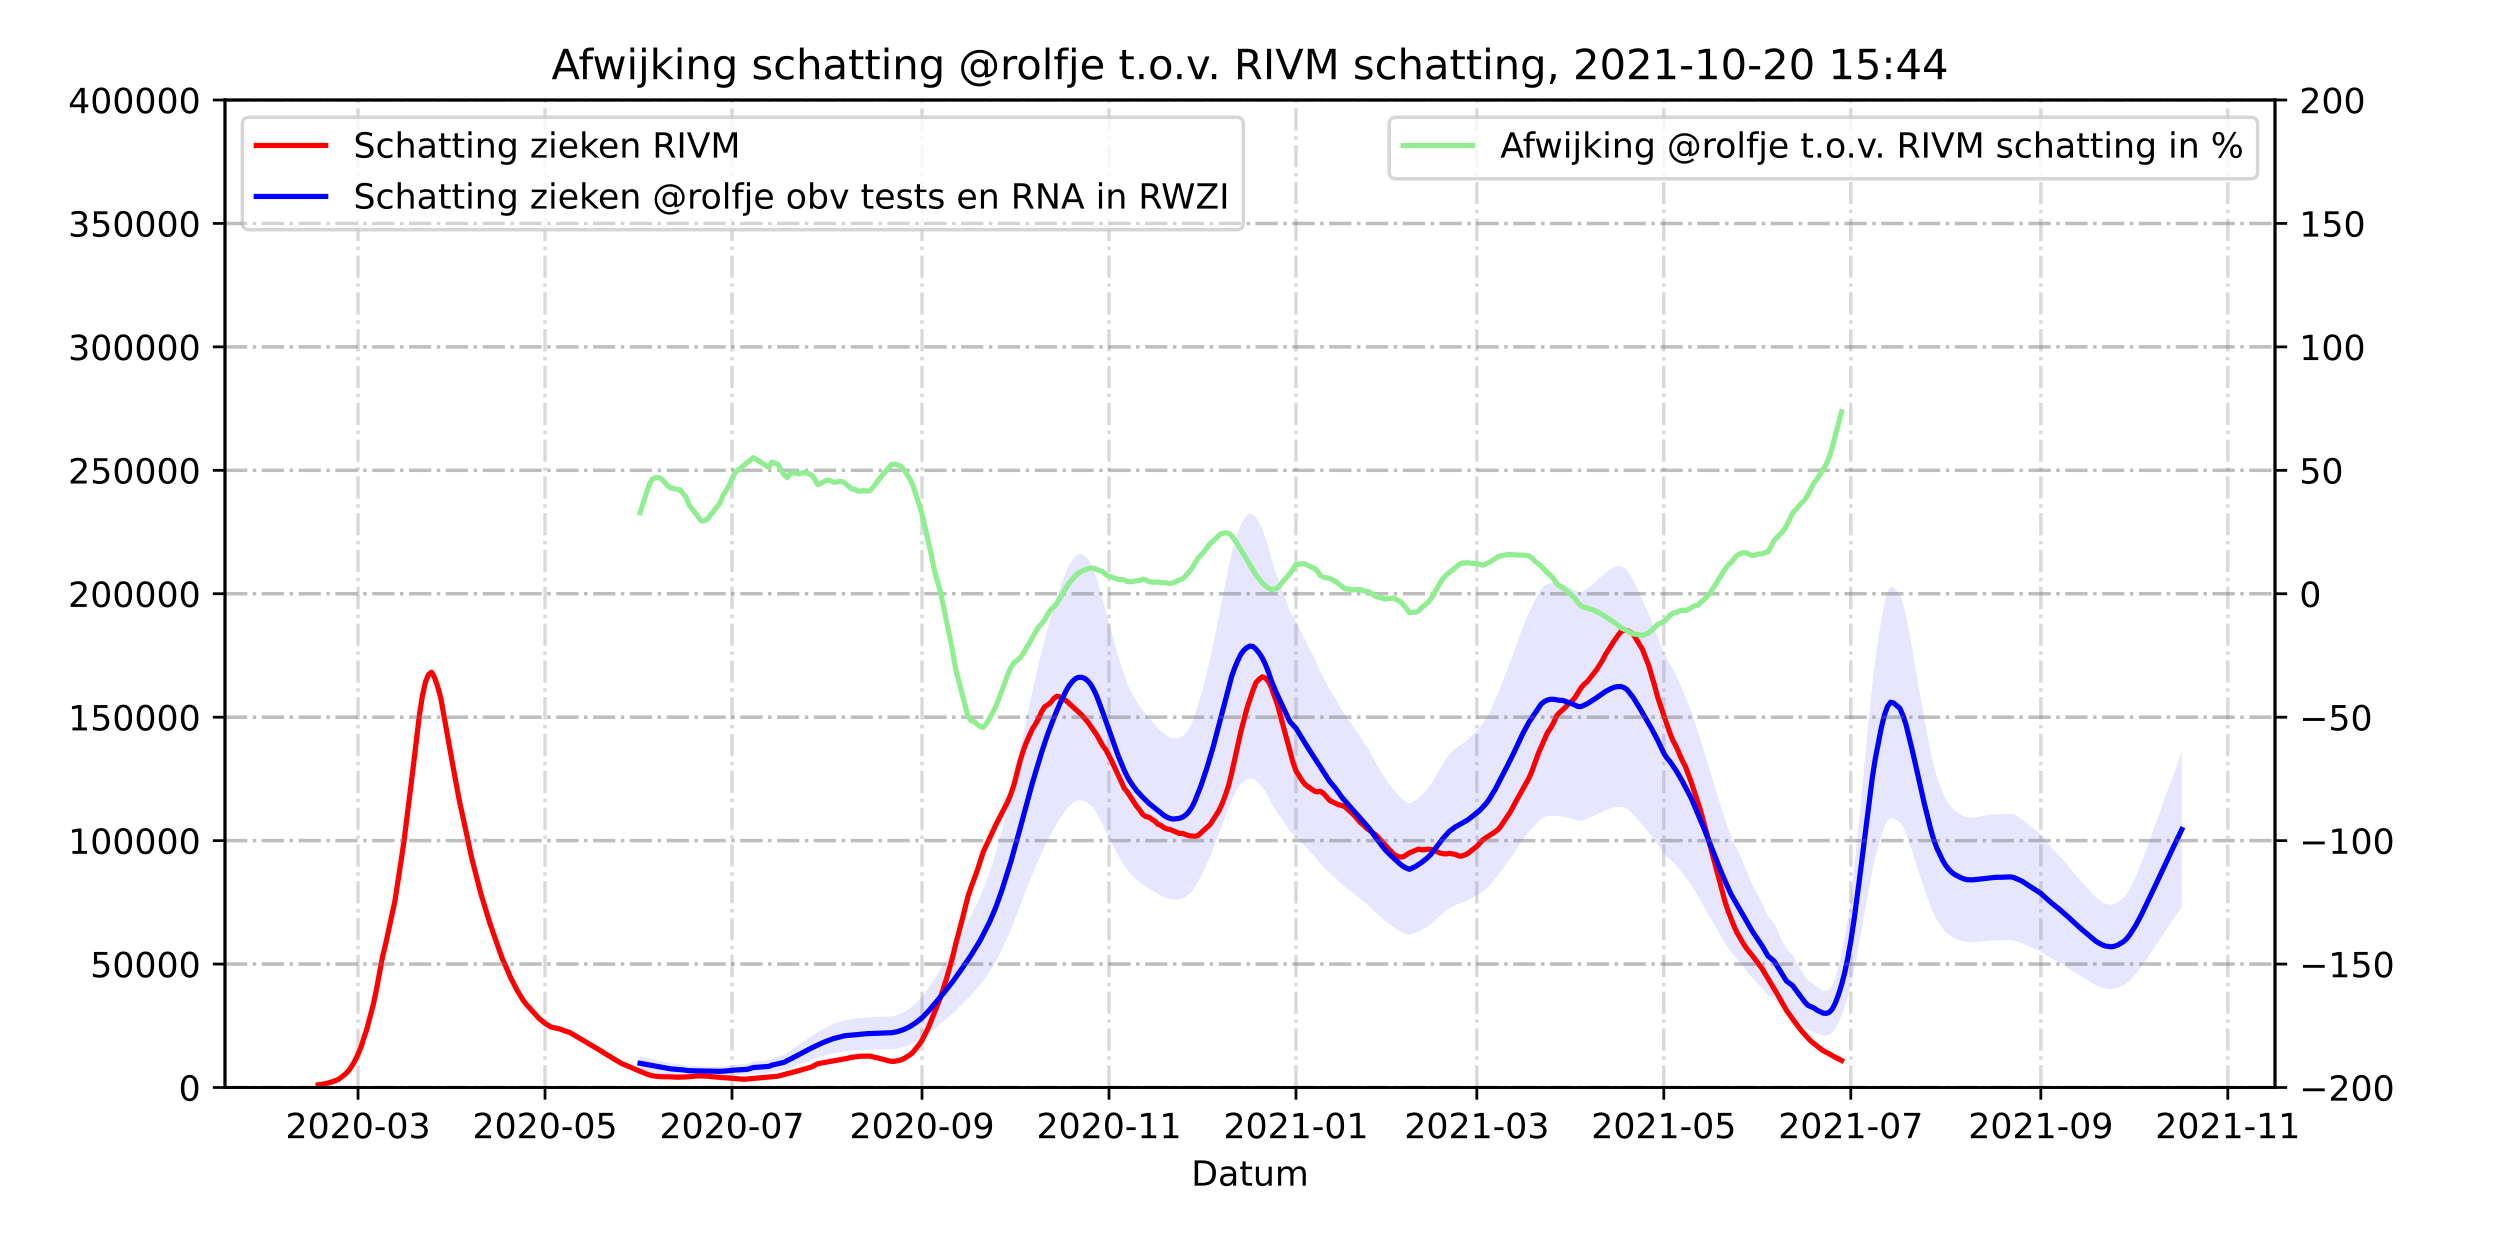 <?xml version="1.0" encoding="utf-8" standalone="no"?>
<!DOCTYPE svg PUBLIC "-//W3C//DTD SVG 1.1//EN"
  "http://www.w3.org/Graphics/SVG/1.1/DTD/svg11.dtd">
<!-- Created with matplotlib (https://matplotlib.org/) -->
<svg height="360pt" version="1.1" viewBox="0 0 720 360" width="720pt" xmlns="http://www.w3.org/2000/svg" xmlns:xlink="http://www.w3.org/1999/xlink">
 <defs>
  <style type="text/css">*{stroke-linecap:butt;stroke-linejoin:round;}</style>
 </defs>
 <g id="figure_1">
  <g id="patch_1">
   <path d="M 0 360 
L 720 360 
L 720 0 
L 0 0 
z
" style="fill:#ffffff;"/>
  </g>
  <g id="axes_1">
   <g id="patch_2">
    <path d="M 64.8 313.2 
L 655.2 313.2 
L 655.2 28.8 
L 64.8 28.8 
z
" style="fill:#ffffff;"/>
   </g>
   <g id="PolyCollection_1">
    <path clip-path="url(#p332c05f562)" d="M 184.328 308.327 
L 184.328 308.327 
L 185.211 308.445 
L 186.093 308.562 
L 186.976 308.68 
L 187.859 308.798 
L 188.742 308.915 
L 189.624 309.033 
L 190.507 309.137 
L 191.39 309.234 
L 192.273 309.337 
L 193.156 309.442 
L 195.804 309.548 
L 196.687 309.646 
L 197.569 309.734 
L 198.452 309.816 
L 201.983 309.886 
L 202.866 309.921 
L 203.749 309.932 
L 207.28 309.941 
L 208.163 309.926 
L 209.045 309.871 
L 209.928 309.799 
L 211.694 309.681 
L 215.225 309.539 
L 216.108 309.366 
L 216.99 309.173 
L 221.404 308.948 
L 222.287 308.699 
L 224.053 308.413 
L 225.818 308.117 
L 226.701 307.814 
L 227.584 307.489 
L 228.467 307.164 
L 229.349 306.845 
L 230.232 306.506 
L 231.115 306.18 
L 231.998 305.854 
L 232.88 305.531 
L 233.763 305.21 
L 234.646 304.906 
L 235.529 304.602 
L 236.411 304.328 
L 237.294 304.06 
L 238.177 303.794 
L 239.06 303.554 
L 239.943 303.345 
L 240.825 303.17 
L 241.708 303.025 
L 242.591 302.886 
L 243.474 302.749 
L 245.239 302.625 
L 246.122 302.522 
L 247.005 302.451 
L 247.888 302.414 
L 248.77 302.373 
L 249.653 302.348 
L 250.536 302.343 
L 251.419 302.313 
L 252.301 302.28 
L 253.184 302.251 
L 254.067 302.232 
L 254.95 302.215 
L 255.833 302.192 
L 256.715 302.159 
L 257.598 302.072 
L 258.481 301.938 
L 259.364 301.748 
L 260.246 301.526 
L 261.129 301.261 
L 262.012 300.924 
L 262.895 300.56 
L 263.778 300.137 
L 264.66 299.659 
L 265.543 299.133 
L 266.426 298.532 
L 267.309 297.881 
L 268.191 297.162 
L 269.074 296.437 
L 269.957 295.673 
L 270.84 294.927 
L 271.722 294.193 
L 272.605 293.442 
L 273.488 292.668 
L 274.371 291.864 
L 275.254 291.026 
L 276.136 290.153 
L 277.019 289.249 
L 277.902 288.368 
L 278.785 287.456 
L 279.667 286.532 
L 280.55 285.572 
L 281.433 284.591 
L 282.316 283.519 
L 283.199 282.365 
L 284.081 281.167 
L 284.964 279.893 
L 285.847 278.487 
L 286.73 276.981 
L 287.612 275.32 
L 288.495 273.545 
L 289.378 271.647 
L 290.261 269.696 
L 291.144 267.638 
L 292.026 265.48 
L 292.909 263.231 
L 293.792 260.942 
L 294.675 258.596 
L 295.557 256.257 
L 296.44 253.994 
L 297.323 251.807 
L 298.206 249.684 
L 299.089 247.644 
L 299.971 245.667 
L 300.854 243.786 
L 301.737 241.965 
L 302.62 240.293 
L 303.502 238.71 
L 304.385 237.207 
L 305.268 235.76 
L 306.151 234.445 
L 307.033 233.225 
L 307.916 232.173 
L 308.799 231.393 
L 309.682 230.79 
L 310.565 230.514 
L 311.447 230.509 
L 312.33 230.706 
L 313.213 231.172 
L 314.096 231.9 
L 314.978 232.962 
L 315.861 234.289 
L 316.744 235.883 
L 317.627 237.612 
L 318.51 239.391 
L 319.392 241.145 
L 320.275 242.866 
L 321.158 244.668 
L 322.041 246.316 
L 322.923 247.845 
L 323.806 249.292 
L 324.689 250.564 
L 325.572 251.626 
L 326.455 252.5 
L 327.337 253.354 
L 328.22 254.051 
L 329.103 254.681 
L 329.986 255.307 
L 330.868 255.895 
L 331.751 256.401 
L 332.634 256.885 
L 333.517 257.449 
L 334.4 257.946 
L 335.282 258.374 
L 336.165 258.729 
L 337.048 258.978 
L 337.931 259.084 
L 338.813 259.016 
L 339.696 258.93 
L 340.579 258.697 
L 341.462 258.277 
L 342.344 257.638 
L 343.227 256.741 
L 344.11 255.477 
L 344.993 253.94 
L 345.876 252.37 
L 346.758 250.579 
L 347.641 248.659 
L 348.524 246.652 
L 349.407 244.506 
L 350.289 242.15 
L 351.172 239.701 
L 352.055 237.322 
L 352.938 234.886 
L 353.821 232.579 
L 354.703 230.363 
L 355.586 228.611 
L 356.469 227.143 
L 357.352 225.875 
L 358.234 225.053 
L 359.117 224.505 
L 360 224.216 
L 360.883 224.294 
L 361.766 224.865 
L 362.648 225.633 
L 363.531 226.581 
L 364.414 227.879 
L 365.297 229.397 
L 366.179 231.274 
L 367.062 232.785 
L 367.945 234.158 
L 368.828 235.467 
L 369.711 236.729 
L 370.593 238.01 
L 371.476 239.424 
L 373.242 240.79 
L 374.124 241.826 
L 375.007 242.824 
L 375.89 243.778 
L 376.773 244.801 
L 377.656 245.757 
L 378.538 246.576 
L 379.421 247.631 
L 380.304 248.711 
L 381.187 249.686 
L 382.069 250.564 
L 382.952 251.492 
L 383.835 252.233 
L 384.718 252.981 
L 385.6 253.866 
L 386.483 254.712 
L 387.366 255.477 
L 388.249 256.118 
L 389.132 256.811 
L 390.014 257.476 
L 390.897 258.14 
L 391.78 258.853 
L 392.663 259.633 
L 393.545 260.387 
L 394.428 261.027 
L 395.311 261.952 
L 396.194 262.812 
L 397.077 263.629 
L 397.959 264.437 
L 398.842 265.217 
L 399.725 265.889 
L 400.608 266.466 
L 401.49 267.071 
L 402.373 267.668 
L 403.256 268.175 
L 404.139 268.626 
L 405.022 268.969 
L 405.904 269.216 
L 406.787 268.957 
L 407.67 268.643 
L 408.553 268.258 
L 409.435 267.826 
L 410.318 267.356 
L 411.201 266.824 
L 412.084 266.198 
L 412.967 265.446 
L 413.849 264.582 
L 414.732 263.753 
L 415.615 262.955 
L 416.498 262.249 
L 417.38 261.585 
L 418.263 261.106 
L 419.146 260.665 
L 420.029 260.334 
L 420.911 259.977 
L 421.794 259.643 
L 422.677 259.273 
L 423.56 258.81 
L 424.443 258.318 
L 425.325 257.82 
L 426.208 257.315 
L 427.091 256.699 
L 427.974 255.974 
L 428.856 255.129 
L 429.739 254.153 
L 430.622 253.089 
L 431.505 251.928 
L 432.388 250.77 
L 433.27 249.521 
L 434.153 248.301 
L 435.036 247.1 
L 435.919 245.82 
L 436.801 244.458 
L 437.684 243.078 
L 438.567 241.857 
L 439.45 240.659 
L 440.333 239.572 
L 441.215 238.626 
L 442.098 237.639 
L 442.981 236.674 
L 443.864 235.885 
L 444.746 235.416 
L 445.629 235.096 
L 446.512 234.938 
L 447.395 234.935 
L 448.278 235.035 
L 449.16 235.142 
L 450.043 235.156 
L 450.926 235.367 
L 451.809 235.597 
L 452.691 235.819 
L 453.574 236.143 
L 454.457 236.389 
L 455.34 236.41 
L 456.222 236.147 
L 457.105 235.842 
L 457.988 235.459 
L 458.871 235.06 
L 459.754 234.656 
L 460.636 234.192 
L 461.519 233.81 
L 462.402 233.348 
L 463.285 232.999 
L 464.167 232.709 
L 465.05 232.483 
L 465.933 232.379 
L 466.816 232.372 
L 467.699 232.577 
L 468.581 232.98 
L 469.464 233.723 
L 470.347 234.558 
L 471.23 235.493 
L 472.112 236.556 
L 472.995 237.59 
L 473.878 238.632 
L 474.761 239.674 
L 475.644 240.831 
L 476.526 241.978 
L 477.409 243.192 
L 478.292 244.565 
L 479.175 245.79 
L 480.057 246.752 
L 480.94 247.481 
L 481.823 248.367 
L 482.706 249.284 
L 483.589 250.294 
L 484.471 251.402 
L 485.354 252.562 
L 486.237 253.773 
L 487.12 254.948 
L 488.002 256.383 
L 488.885 257.9 
L 489.768 259.318 
L 490.651 260.822 
L 491.533 262.412 
L 492.416 264.016 
L 493.299 265.499 
L 494.182 267.098 
L 495.065 268.639 
L 495.947 270.164 
L 496.83 271.637 
L 497.713 272.969 
L 498.596 274.31 
L 499.478 275.381 
L 500.361 276.352 
L 501.244 277.377 
L 502.127 278.461 
L 503.01 279.6 
L 503.892 280.748 
L 504.775 281.821 
L 505.658 282.709 
L 506.541 283.625 
L 507.423 284.571 
L 508.306 285.588 
L 509.189 286.695 
L 510.955 287.732 
L 511.837 288.757 
L 512.72 289.79 
L 513.603 290.776 
L 514.486 291.722 
L 516.251 292.639 
L 517.134 293.493 
L 518.017 294.339 
L 518.9 295.19 
L 519.782 295.965 
L 520.665 296.637 
L 522.431 297.181 
L 523.313 297.606 
L 524.196 297.936 
L 525.079 298.211 
L 525.962 298.264 
L 526.844 298.026 
L 527.727 297.359 
L 528.61 296.122 
L 529.493 294.459 
L 530.376 292.477 
L 531.258 290.099 
L 532.141 287.203 
L 533.024 283.738 
L 533.907 279.71 
L 534.789 275.164 
L 535.672 270.416 
L 536.555 265.468 
L 537.438 260.403 
L 538.321 255.446 
L 539.203 250.853 
L 540.086 246.922 
L 540.969 243.555 
L 541.852 240.556 
L 542.734 238.089 
L 543.617 236.357 
L 544.5 235.526 
L 545.383 235.684 
L 547.148 236.746 
L 548.031 238.159 
L 548.914 240 
L 549.797 242.373 
L 550.679 245.039 
L 551.562 247.861 
L 552.445 250.655 
L 553.328 253.336 
L 554.211 255.986 
L 555.093 258.546 
L 555.976 260.971 
L 556.859 263.094 
L 557.742 264.82 
L 558.624 266.191 
L 559.507 267.431 
L 560.39 268.47 
L 561.273 269.227 
L 562.156 269.853 
L 563.038 270.301 
L 563.921 270.618 
L 564.804 270.92 
L 565.687 271.161 
L 566.569 271.312 
L 567.452 271.347 
L 568.335 271.327 
L 569.218 271.257 
L 570.1 271.159 
L 570.983 271.088 
L 571.866 270.985 
L 572.749 270.9 
L 573.632 270.835 
L 574.514 270.842 
L 575.397 270.857 
L 576.28 270.816 
L 577.163 270.79 
L 578.045 270.755 
L 578.928 270.743 
L 579.811 270.839 
L 580.694 271.064 
L 581.577 271.351 
L 582.459 271.657 
L 583.342 272.053 
L 584.225 272.464 
L 585.108 272.822 
L 585.99 273.169 
L 586.873 273.587 
L 587.756 274.065 
L 588.639 274.597 
L 589.522 275.193 
L 590.404 275.766 
L 591.287 276.265 
L 592.17 276.727 
L 593.053 277.238 
L 593.935 277.762 
L 594.818 278.299 
L 595.701 278.869 
L 596.584 279.454 
L 597.467 280.038 
L 598.349 280.571 
L 599.232 281.135 
L 600.115 281.653 
L 600.998 282.174 
L 601.88 282.741 
L 602.763 283.28 
L 603.646 283.742 
L 604.529 284.096 
L 605.411 284.43 
L 606.294 284.678 
L 607.177 284.793 
L 608.06 284.832 
L 608.943 284.727 
L 609.825 284.519 
L 610.708 284.181 
L 611.591 283.787 
L 612.474 283.206 
L 613.356 282.421 
L 614.239 281.503 
L 615.122 280.478 
L 616.005 279.372 
L 616.888 278.141 
L 617.77 276.87 
L 618.653 275.588 
L 619.536 274.274 
L 620.419 272.968 
L 621.301 271.646 
L 622.184 270.301 
L 623.067 268.915 
L 623.95 267.627 
L 624.833 266.339 
L 625.715 265.051 
L 626.598 263.762 
L 627.481 262.474 
L 628.364 261.186 
L 628.364 261.186 
L 628.364 216.603 
L 627.481 218.995 
L 626.598 221.387 
L 625.715 223.78 
L 624.833 226.172 
L 623.95 228.564 
L 623.067 230.956 
L 622.184 233.53 
L 621.301 236.028 
L 620.419 238.483 
L 619.536 240.908 
L 618.653 243.348 
L 617.77 245.73 
L 616.888 248.091 
L 616.005 250.377 
L 615.122 252.43 
L 614.239 254.334 
L 613.356 256.039 
L 612.474 257.497 
L 611.591 258.576 
L 610.708 259.308 
L 609.825 259.935 
L 608.943 260.322 
L 608.06 260.517 
L 607.177 260.445 
L 606.294 260.231 
L 605.411 259.771 
L 604.529 259.15 
L 603.646 258.492 
L 602.763 257.634 
L 601.88 256.632 
L 600.998 255.58 
L 600.115 254.612 
L 599.232 253.65 
L 598.349 252.604 
L 597.467 251.613 
L 596.584 250.529 
L 595.701 249.442 
L 594.818 248.383 
L 593.935 247.387 
L 593.053 246.413 
L 592.17 245.465 
L 591.287 244.606 
L 590.404 243.679 
L 589.522 242.615 
L 588.639 241.509 
L 587.756 240.521 
L 586.873 239.634 
L 585.99 238.857 
L 585.108 238.213 
L 584.225 237.548 
L 583.342 236.783 
L 582.459 236.05 
L 581.577 235.48 
L 580.694 234.948 
L 579.811 234.529 
L 578.928 234.352 
L 578.045 234.374 
L 577.163 234.438 
L 576.28 234.487 
L 575.397 234.563 
L 574.514 234.535 
L 573.632 234.522 
L 572.749 234.643 
L 571.866 234.8 
L 570.983 234.992 
L 570.1 235.123 
L 569.218 235.306 
L 568.335 235.435 
L 567.452 235.473 
L 566.569 235.407 
L 565.687 235.128 
L 564.804 234.681 
L 563.921 234.119 
L 563.038 233.53 
L 562.156 232.698 
L 561.273 231.535 
L 560.39 230.13 
L 559.507 228.201 
L 558.624 225.897 
L 557.742 223.351 
L 556.859 220.146 
L 555.976 216.203 
L 555.093 211.699 
L 554.211 206.945 
L 553.328 202.024 
L 552.445 197.044 
L 551.562 191.857 
L 550.679 186.616 
L 549.797 181.664 
L 548.914 177.257 
L 548.031 173.837 
L 547.148 171.213 
L 545.383 169.243 
L 544.5 168.948 
L 543.617 170.491 
L 542.734 173.709 
L 541.852 178.29 
L 540.969 183.859 
L 540.086 190.112 
L 539.203 197.413 
L 538.321 205.943 
L 537.438 215.149 
L 536.555 224.555 
L 535.672 233.745 
L 534.789 242.561 
L 533.907 251.005 
L 533.024 258.484 
L 532.141 264.919 
L 531.258 270.298 
L 530.376 274.715 
L 529.493 278.395 
L 528.61 281.484 
L 527.727 283.781 
L 526.844 285.019 
L 525.962 285.462 
L 525.079 285.364 
L 524.196 284.852 
L 523.313 284.239 
L 522.431 283.451 
L 520.665 282.44 
L 519.782 281.193 
L 518.9 279.753 
L 518.017 278.173 
L 517.134 276.602 
L 516.251 275.015 
L 514.486 273.312 
L 513.603 271.556 
L 512.72 269.724 
L 511.837 267.805 
L 510.955 265.903 
L 509.189 263.976 
L 508.306 261.92 
L 507.423 260.032 
L 506.541 258.274 
L 505.658 256.574 
L 504.775 254.925 
L 503.892 252.933 
L 503.01 250.8 
L 502.127 248.685 
L 501.244 246.671 
L 500.361 244.769 
L 499.478 242.964 
L 498.596 240.976 
L 497.713 238.486 
L 496.83 236.011 
L 495.947 233.275 
L 495.065 230.444 
L 494.182 227.582 
L 493.299 224.613 
L 492.416 221.858 
L 491.533 218.879 
L 490.651 215.926 
L 489.768 213.134 
L 488.885 210.5 
L 488.002 207.683 
L 487.12 205.017 
L 486.237 202.836 
L 485.354 200.587 
L 484.471 198.431 
L 483.589 196.375 
L 482.706 194.499 
L 481.823 192.796 
L 480.94 191.15 
L 480.057 189.797 
L 479.175 188.01 
L 478.292 185.735 
L 477.409 183.185 
L 476.526 180.931 
L 475.644 178.801 
L 474.761 176.651 
L 473.878 174.717 
L 472.995 172.782 
L 472.112 170.862 
L 471.23 168.887 
L 470.347 167.15 
L 469.464 165.599 
L 468.581 164.219 
L 467.699 163.471 
L 466.816 163.091 
L 465.933 163.104 
L 465.05 163.296 
L 464.167 163.717 
L 463.285 164.255 
L 462.402 164.904 
L 461.519 165.761 
L 460.636 166.471 
L 459.754 167.332 
L 458.871 168.083 
L 457.988 168.823 
L 457.105 169.535 
L 456.222 170.101 
L 455.34 170.59 
L 454.457 170.551 
L 453.574 170.094 
L 452.691 169.492 
L 451.809 169.081 
L 450.926 168.653 
L 450.043 168.262 
L 449.16 168.236 
L 448.278 168.037 
L 447.395 167.85 
L 446.512 167.857 
L 445.629 168.151 
L 444.746 168.743 
L 443.864 169.616 
L 442.981 171.08 
L 442.098 172.872 
L 441.215 174.706 
L 440.333 176.463 
L 439.45 178.482 
L 438.567 180.705 
L 437.684 182.974 
L 436.801 185.536 
L 435.919 188.067 
L 435.036 190.442 
L 434.153 192.673 
L 433.27 194.939 
L 432.388 197.259 
L 431.505 199.409 
L 430.622 201.565 
L 429.739 203.541 
L 428.856 205.355 
L 427.974 206.923 
L 427.091 208.269 
L 426.208 209.413 
L 425.325 210.352 
L 424.443 211.275 
L 423.56 212.191 
L 422.677 213.05 
L 421.794 213.738 
L 420.911 214.358 
L 420.029 215.02 
L 419.146 215.636 
L 418.263 216.454 
L 417.38 217.344 
L 416.498 218.577 
L 415.615 219.887 
L 414.732 221.369 
L 413.849 222.909 
L 412.967 224.513 
L 412.084 225.911 
L 411.201 227.074 
L 410.318 228.062 
L 409.435 228.935 
L 408.553 229.735 
L 407.67 230.451 
L 406.787 231.034 
L 405.904 231.515 
L 405.022 231.056 
L 404.139 230.42 
L 403.256 229.582 
L 402.373 228.64 
L 401.49 227.532 
L 400.608 226.409 
L 399.725 225.336 
L 398.842 224.089 
L 397.959 222.641 
L 397.077 221.139 
L 396.194 219.621 
L 395.311 218.024 
L 394.428 216.307 
L 393.545 215.119 
L 392.663 213.718 
L 391.78 212.27 
L 390.897 210.945 
L 390.014 209.713 
L 389.132 208.477 
L 388.249 207.19 
L 387.366 205.999 
L 386.483 204.579 
L 385.6 203.008 
L 384.718 201.365 
L 383.835 199.975 
L 382.952 198.6 
L 382.069 196.876 
L 381.187 195.245 
L 380.304 193.435 
L 379.421 191.428 
L 378.538 189.469 
L 377.656 187.949 
L 376.773 186.174 
L 375.89 184.274 
L 375.007 182.502 
L 374.124 180.649 
L 373.242 178.723 
L 371.476 176.187 
L 370.593 173.561 
L 369.711 171.182 
L 368.828 168.84 
L 367.945 166.407 
L 367.062 163.859 
L 366.179 161.052 
L 365.297 157.566 
L 364.414 154.747 
L 363.531 152.336 
L 362.648 150.576 
L 361.766 149.15 
L 360.883 148.09 
L 360 147.944 
L 359.117 148.48 
L 358.234 149.498 
L 357.352 151.025 
L 356.469 153.379 
L 355.586 156.105 
L 354.703 159.36 
L 353.821 163.475 
L 352.938 167.76 
L 352.055 172.283 
L 351.172 176.702 
L 350.289 181.25 
L 349.407 185.626 
L 348.524 189.61 
L 347.641 193.339 
L 346.758 196.903 
L 345.876 200.231 
L 344.993 203.146 
L 344.11 206 
L 343.227 208.348 
L 342.344 210.013 
L 341.462 211.2 
L 340.579 211.981 
L 339.696 212.414 
L 338.813 212.573 
L 337.931 212.698 
L 337.048 212.502 
L 336.165 212.04 
L 335.282 211.38 
L 334.4 210.586 
L 333.517 209.662 
L 332.634 208.615 
L 331.751 207.716 
L 330.868 206.777 
L 329.986 205.684 
L 329.103 204.522 
L 328.22 203.352 
L 327.337 202.057 
L 326.455 200.472 
L 325.572 198.849 
L 324.689 196.875 
L 323.806 194.513 
L 322.923 191.826 
L 322.041 188.987 
L 321.158 185.926 
L 320.275 182.579 
L 319.392 179.383 
L 318.51 176.127 
L 317.627 172.823 
L 316.744 169.61 
L 315.861 166.651 
L 314.978 164.186 
L 314.096 162.215 
L 313.213 160.863 
L 312.33 159.997 
L 311.447 159.631 
L 310.565 159.641 
L 309.682 160.153 
L 308.799 161.272 
L 307.916 162.722 
L 307.033 164.675 
L 306.151 166.94 
L 305.268 169.382 
L 304.385 172.069 
L 303.502 174.862 
L 302.62 177.802 
L 301.737 180.907 
L 300.854 184.288 
L 299.971 187.782 
L 299.089 191.454 
L 298.206 195.242 
L 297.323 199.184 
L 296.44 203.245 
L 295.557 207.449 
L 294.675 211.793 
L 293.792 216.149 
L 292.909 220.4 
L 292.026 224.578 
L 291.144 228.584 
L 290.261 232.407 
L 289.378 236.031 
L 288.495 239.555 
L 287.612 242.852 
L 286.73 245.936 
L 285.847 248.734 
L 284.964 251.344 
L 284.081 253.71 
L 283.199 255.935 
L 282.316 258.078 
L 281.433 260.069 
L 280.55 261.891 
L 279.667 263.674 
L 278.785 265.391 
L 277.902 267.084 
L 277.019 268.72 
L 276.136 270.399 
L 275.254 272.019 
L 274.371 273.575 
L 273.488 275.069 
L 272.605 276.506 
L 271.722 277.901 
L 270.84 279.264 
L 269.957 280.649 
L 269.074 282.069 
L 268.191 283.415 
L 267.309 284.75 
L 266.426 285.959 
L 265.543 287.075 
L 264.66 288.052 
L 263.778 288.94 
L 262.895 289.725 
L 262.012 290.402 
L 261.129 291.028 
L 260.246 291.52 
L 259.364 291.932 
L 258.481 292.285 
L 257.598 292.534 
L 256.715 292.696 
L 255.833 292.756 
L 254.95 292.8 
L 254.067 292.831 
L 253.184 292.865 
L 252.301 292.919 
L 251.419 292.982 
L 250.536 293.037 
L 249.653 293.046 
L 248.77 293.093 
L 247.888 293.17 
L 247.005 293.238 
L 246.122 293.37 
L 245.239 293.561 
L 243.474 293.792 
L 242.591 294.046 
L 241.708 294.303 
L 240.825 294.573 
L 239.943 294.898 
L 239.06 295.286 
L 238.177 295.731 
L 237.294 296.226 
L 236.411 296.724 
L 235.529 297.233 
L 234.646 297.796 
L 233.763 298.362 
L 232.88 298.957 
L 231.998 299.558 
L 231.115 300.163 
L 230.232 300.767 
L 229.349 301.398 
L 228.467 301.99 
L 227.584 302.594 
L 226.701 303.198 
L 225.818 303.76 
L 224.053 304.309 
L 222.287 304.841 
L 221.404 305.303 
L 216.99 305.722 
L 216.108 306.079 
L 215.225 306.401 
L 211.694 306.665 
L 209.928 306.883 
L 209.045 307.017 
L 208.163 307.12 
L 207.28 307.148 
L 203.749 307.132 
L 202.866 307.11 
L 201.983 307.045 
L 198.452 306.916 
L 197.569 306.764 
L 196.687 306.599 
L 195.804 306.418 
L 193.156 306.221 
L 192.273 306.026 
L 191.39 305.835 
L 190.507 305.654 
L 189.624 305.461 
L 188.742 305.242 
L 187.859 305.024 
L 186.976 304.806 
L 186.093 304.587 
L 185.211 304.369 
L 184.328 304.15 
z
" style="fill:#0000ff;fill-opacity:0.1;"/>
   </g>
   <g id="matplotlib.axis_1">
    <g id="xtick_1">
     <g id="line2d_1">
      <path clip-path="url(#p332c05f562)" d="M 103.112 313.2 
L 103.112 28.8 
" style="fill:none;stroke:#808080;stroke-dasharray:6.4,1.6,1,1.6;stroke-dashoffset:0;stroke-opacity:0.3;"/>
     </g>
     <g id="line2d_2">
      <defs>
       <path d="M 0 0 
L 0 3.5 
" id="md3ddd53685" style="stroke:#000000;stroke-width:0.8;"/>
      </defs>
      <g>
       <use style="stroke:#000000;stroke-width:0.8;" x="103.112" xlink:href="#md3ddd53685" y="313.2"/>
      </g>
     </g>
     <g id="text_1">
      <!-- 2020-03 -->
      <g transform="translate(82.221 327.798)scale(0.1 -0.1)">
       <defs>
        <path d="M 19.188 8.297 
L 53.609 8.297 
L 53.609 0 
L 7.328 0 
L 7.328 8.297 
Q 12.938 14.109 22.625 23.891 
Q 32.328 33.688 34.812 36.531 
Q 39.547 41.844 41.422 45.531 
Q 43.312 49.219 43.312 52.781 
Q 43.312 58.594 39.234 62.25 
Q 35.156 65.922 28.609 65.922 
Q 23.969 65.922 18.812 64.312 
Q 13.672 62.703 7.812 59.422 
L 7.812 69.391 
Q 13.766 71.781 18.938 73 
Q 24.125 74.219 28.422 74.219 
Q 39.75 74.219 46.484 68.547 
Q 53.219 62.891 53.219 53.422 
Q 53.219 48.922 51.531 44.891 
Q 49.859 40.875 45.406 35.406 
Q 44.188 33.984 37.641 27.219 
Q 31.109 20.453 19.188 8.297 
z
" id="DejaVuSans-50"/>
        <path d="M 31.781 66.406 
Q 24.172 66.406 20.328 58.906 
Q 16.5 51.422 16.5 36.375 
Q 16.5 21.391 20.328 13.891 
Q 24.172 6.391 31.781 6.391 
Q 39.453 6.391 43.281 13.891 
Q 47.125 21.391 47.125 36.375 
Q 47.125 51.422 43.281 58.906 
Q 39.453 66.406 31.781 66.406 
z
M 31.781 74.219 
Q 44.047 74.219 50.516 64.516 
Q 56.984 54.828 56.984 36.375 
Q 56.984 17.969 50.516 8.266 
Q 44.047 -1.422 31.781 -1.422 
Q 19.531 -1.422 13.062 8.266 
Q 6.594 17.969 6.594 36.375 
Q 6.594 54.828 13.062 64.516 
Q 19.531 74.219 31.781 74.219 
z
" id="DejaVuSans-48"/>
        <path d="M 4.891 31.391 
L 31.203 31.391 
L 31.203 23.391 
L 4.891 23.391 
z
" id="DejaVuSans-45"/>
        <path d="M 40.578 39.312 
Q 47.656 37.797 51.625 33 
Q 55.609 28.219 55.609 21.188 
Q 55.609 10.406 48.188 4.484 
Q 40.766 -1.422 27.094 -1.422 
Q 22.516 -1.422 17.656 -0.516 
Q 12.797 0.391 7.625 2.203 
L 7.625 11.719 
Q 11.719 9.328 16.594 8.109 
Q 21.484 6.891 26.812 6.891 
Q 36.078 6.891 40.938 10.547 
Q 45.797 14.203 45.797 21.188 
Q 45.797 27.641 41.281 31.266 
Q 36.766 34.906 28.719 34.906 
L 20.219 34.906 
L 20.219 43.016 
L 29.109 43.016 
Q 36.375 43.016 40.234 45.922 
Q 44.094 48.828 44.094 54.297 
Q 44.094 59.906 40.109 62.906 
Q 36.141 65.922 28.719 65.922 
Q 24.656 65.922 20.016 65.031 
Q 15.375 64.156 9.812 62.312 
L 9.812 71.094 
Q 15.438 72.656 20.344 73.438 
Q 25.25 74.219 29.594 74.219 
Q 40.828 74.219 47.359 69.109 
Q 53.906 64.016 53.906 55.328 
Q 53.906 49.266 50.438 45.094 
Q 46.969 40.922 40.578 39.312 
z
" id="DejaVuSans-51"/>
       </defs>
       <use xlink:href="#DejaVuSans-50"/>
       <use x="63.623" xlink:href="#DejaVuSans-48"/>
       <use x="127.246" xlink:href="#DejaVuSans-50"/>
       <use x="190.869" xlink:href="#DejaVuSans-48"/>
       <use x="254.492" xlink:href="#DejaVuSans-45"/>
       <use x="290.576" xlink:href="#DejaVuSans-48"/>
       <use x="354.199" xlink:href="#DejaVuSans-51"/>
      </g>
     </g>
    </g>
    <g id="xtick_2">
     <g id="line2d_3">
      <path clip-path="url(#p332c05f562)" d="M 156.962 313.2 
L 156.962 28.8 
" style="fill:none;stroke:#808080;stroke-dasharray:6.4,1.6,1,1.6;stroke-dashoffset:0;stroke-opacity:0.3;"/>
     </g>
     <g id="line2d_4">
      <g>
       <use style="stroke:#000000;stroke-width:0.8;" x="156.962" xlink:href="#md3ddd53685" y="313.2"/>
      </g>
     </g>
     <g id="text_2">
      <!-- 2020-05 -->
      <g transform="translate(136.07 327.798)scale(0.1 -0.1)">
       <defs>
        <path d="M 10.797 72.906 
L 49.516 72.906 
L 49.516 64.594 
L 19.828 64.594 
L 19.828 46.734 
Q 21.969 47.469 24.109 47.828 
Q 26.266 48.188 28.422 48.188 
Q 40.625 48.188 47.75 41.5 
Q 54.891 34.812 54.891 23.391 
Q 54.891 11.625 47.562 5.094 
Q 40.234 -1.422 26.906 -1.422 
Q 22.312 -1.422 17.547 -0.641 
Q 12.797 0.141 7.719 1.703 
L 7.719 11.625 
Q 12.109 9.234 16.797 8.062 
Q 21.484 6.891 26.703 6.891 
Q 35.156 6.891 40.078 11.328 
Q 45.016 15.766 45.016 23.391 
Q 45.016 31 40.078 35.438 
Q 35.156 39.891 26.703 39.891 
Q 22.75 39.891 18.812 39.016 
Q 14.891 38.141 10.797 36.281 
z
" id="DejaVuSans-53"/>
       </defs>
       <use xlink:href="#DejaVuSans-50"/>
       <use x="63.623" xlink:href="#DejaVuSans-48"/>
       <use x="127.246" xlink:href="#DejaVuSans-50"/>
       <use x="190.869" xlink:href="#DejaVuSans-48"/>
       <use x="254.492" xlink:href="#DejaVuSans-45"/>
       <use x="290.576" xlink:href="#DejaVuSans-48"/>
       <use x="354.199" xlink:href="#DejaVuSans-53"/>
      </g>
     </g>
    </g>
    <g id="xtick_3">
     <g id="line2d_5">
      <path clip-path="url(#p332c05f562)" d="M 210.811 313.2 
L 210.811 28.8 
" style="fill:none;stroke:#808080;stroke-dasharray:6.4,1.6,1,1.6;stroke-dashoffset:0;stroke-opacity:0.3;"/>
     </g>
     <g id="line2d_6">
      <g>
       <use style="stroke:#000000;stroke-width:0.8;" x="210.811" xlink:href="#md3ddd53685" y="313.2"/>
      </g>
     </g>
     <g id="text_3">
      <!-- 2020-07 -->
      <g transform="translate(189.92 327.798)scale(0.1 -0.1)">
       <defs>
        <path d="M 8.203 72.906 
L 55.078 72.906 
L 55.078 68.703 
L 28.609 0 
L 18.312 0 
L 43.219 64.594 
L 8.203 64.594 
z
" id="DejaVuSans-55"/>
       </defs>
       <use xlink:href="#DejaVuSans-50"/>
       <use x="63.623" xlink:href="#DejaVuSans-48"/>
       <use x="127.246" xlink:href="#DejaVuSans-50"/>
       <use x="190.869" xlink:href="#DejaVuSans-48"/>
       <use x="254.492" xlink:href="#DejaVuSans-45"/>
       <use x="290.576" xlink:href="#DejaVuSans-48"/>
       <use x="354.199" xlink:href="#DejaVuSans-55"/>
      </g>
     </g>
    </g>
    <g id="xtick_4">
     <g id="line2d_7">
      <path clip-path="url(#p332c05f562)" d="M 265.543 313.2 
L 265.543 28.8 
" style="fill:none;stroke:#808080;stroke-dasharray:6.4,1.6,1,1.6;stroke-dashoffset:0;stroke-opacity:0.3;"/>
     </g>
     <g id="line2d_8">
      <g>
       <use style="stroke:#000000;stroke-width:0.8;" x="265.543" xlink:href="#md3ddd53685" y="313.2"/>
      </g>
     </g>
     <g id="text_4">
      <!-- 2020-09 -->
      <g transform="translate(244.652 327.798)scale(0.1 -0.1)">
       <defs>
        <path d="M 10.984 1.516 
L 10.984 10.5 
Q 14.703 8.734 18.5 7.812 
Q 22.312 6.891 25.984 6.891 
Q 35.75 6.891 40.891 13.453 
Q 46.047 20.016 46.781 33.406 
Q 43.953 29.203 39.594 26.953 
Q 35.25 24.703 29.984 24.703 
Q 19.047 24.703 12.672 31.312 
Q 6.297 37.938 6.297 49.422 
Q 6.297 60.641 12.938 67.422 
Q 19.578 74.219 30.609 74.219 
Q 43.266 74.219 49.922 64.516 
Q 56.594 54.828 56.594 36.375 
Q 56.594 19.141 48.406 8.859 
Q 40.234 -1.422 26.422 -1.422 
Q 22.703 -1.422 18.891 -0.688 
Q 15.094 0.047 10.984 1.516 
z
M 30.609 32.422 
Q 37.25 32.422 41.125 36.953 
Q 45.016 41.5 45.016 49.422 
Q 45.016 57.281 41.125 61.844 
Q 37.25 66.406 30.609 66.406 
Q 23.969 66.406 20.094 61.844 
Q 16.219 57.281 16.219 49.422 
Q 16.219 41.5 20.094 36.953 
Q 23.969 32.422 30.609 32.422 
z
" id="DejaVuSans-57"/>
       </defs>
       <use xlink:href="#DejaVuSans-50"/>
       <use x="63.623" xlink:href="#DejaVuSans-48"/>
       <use x="127.246" xlink:href="#DejaVuSans-50"/>
       <use x="190.869" xlink:href="#DejaVuSans-48"/>
       <use x="254.492" xlink:href="#DejaVuSans-45"/>
       <use x="290.576" xlink:href="#DejaVuSans-48"/>
       <use x="354.199" xlink:href="#DejaVuSans-57"/>
      </g>
     </g>
    </g>
    <g id="xtick_5">
     <g id="line2d_9">
      <path clip-path="url(#p332c05f562)" d="M 319.392 313.2 
L 319.392 28.8 
" style="fill:none;stroke:#808080;stroke-dasharray:6.4,1.6,1,1.6;stroke-dashoffset:0;stroke-opacity:0.3;"/>
     </g>
     <g id="line2d_10">
      <g>
       <use style="stroke:#000000;stroke-width:0.8;" x="319.392" xlink:href="#md3ddd53685" y="313.2"/>
      </g>
     </g>
     <g id="text_5">
      <!-- 2020-11 -->
      <g transform="translate(298.501 327.798)scale(0.1 -0.1)">
       <defs>
        <path d="M 12.406 8.297 
L 28.516 8.297 
L 28.516 63.922 
L 10.984 60.406 
L 10.984 69.391 
L 28.422 72.906 
L 38.281 72.906 
L 38.281 8.297 
L 54.391 8.297 
L 54.391 0 
L 12.406 0 
z
" id="DejaVuSans-49"/>
       </defs>
       <use xlink:href="#DejaVuSans-50"/>
       <use x="63.623" xlink:href="#DejaVuSans-48"/>
       <use x="127.246" xlink:href="#DejaVuSans-50"/>
       <use x="190.869" xlink:href="#DejaVuSans-48"/>
       <use x="254.492" xlink:href="#DejaVuSans-45"/>
       <use x="290.576" xlink:href="#DejaVuSans-49"/>
       <use x="354.199" xlink:href="#DejaVuSans-49"/>
      </g>
     </g>
    </g>
    <g id="xtick_6">
     <g id="line2d_11">
      <path clip-path="url(#p332c05f562)" d="M 373.242 313.2 
L 373.242 28.8 
" style="fill:none;stroke:#808080;stroke-dasharray:6.4,1.6,1,1.6;stroke-dashoffset:0;stroke-opacity:0.3;"/>
     </g>
     <g id="line2d_12">
      <g>
       <use style="stroke:#000000;stroke-width:0.8;" x="373.242" xlink:href="#md3ddd53685" y="313.2"/>
      </g>
     </g>
     <g id="text_6">
      <!-- 2021-01 -->
      <g transform="translate(352.35 327.798)scale(0.1 -0.1)">
       <use xlink:href="#DejaVuSans-50"/>
       <use x="63.623" xlink:href="#DejaVuSans-48"/>
       <use x="127.246" xlink:href="#DejaVuSans-50"/>
       <use x="190.869" xlink:href="#DejaVuSans-49"/>
       <use x="254.492" xlink:href="#DejaVuSans-45"/>
       <use x="290.576" xlink:href="#DejaVuSans-48"/>
       <use x="354.199" xlink:href="#DejaVuSans-49"/>
      </g>
     </g>
    </g>
    <g id="xtick_7">
     <g id="line2d_13">
      <path clip-path="url(#p332c05f562)" d="M 425.325 313.2 
L 425.325 28.8 
" style="fill:none;stroke:#808080;stroke-dasharray:6.4,1.6,1,1.6;stroke-dashoffset:0;stroke-opacity:0.3;"/>
     </g>
     <g id="line2d_14">
      <g>
       <use style="stroke:#000000;stroke-width:0.8;" x="425.325" xlink:href="#md3ddd53685" y="313.2"/>
      </g>
     </g>
     <g id="text_7">
      <!-- 2021-03 -->
      <g transform="translate(404.434 327.798)scale(0.1 -0.1)">
       <use xlink:href="#DejaVuSans-50"/>
       <use x="63.623" xlink:href="#DejaVuSans-48"/>
       <use x="127.246" xlink:href="#DejaVuSans-50"/>
       <use x="190.869" xlink:href="#DejaVuSans-49"/>
       <use x="254.492" xlink:href="#DejaVuSans-45"/>
       <use x="290.576" xlink:href="#DejaVuSans-48"/>
       <use x="354.199" xlink:href="#DejaVuSans-51"/>
      </g>
     </g>
    </g>
    <g id="xtick_8">
     <g id="line2d_15">
      <path clip-path="url(#p332c05f562)" d="M 479.175 313.2 
L 479.175 28.8 
" style="fill:none;stroke:#808080;stroke-dasharray:6.4,1.6,1,1.6;stroke-dashoffset:0;stroke-opacity:0.3;"/>
     </g>
     <g id="line2d_16">
      <g>
       <use style="stroke:#000000;stroke-width:0.8;" x="479.175" xlink:href="#md3ddd53685" y="313.2"/>
      </g>
     </g>
     <g id="text_8">
      <!-- 2021-05 -->
      <g transform="translate(458.283 327.798)scale(0.1 -0.1)">
       <use xlink:href="#DejaVuSans-50"/>
       <use x="63.623" xlink:href="#DejaVuSans-48"/>
       <use x="127.246" xlink:href="#DejaVuSans-50"/>
       <use x="190.869" xlink:href="#DejaVuSans-49"/>
       <use x="254.492" xlink:href="#DejaVuSans-45"/>
       <use x="290.576" xlink:href="#DejaVuSans-48"/>
       <use x="354.199" xlink:href="#DejaVuSans-53"/>
      </g>
     </g>
    </g>
    <g id="xtick_9">
     <g id="line2d_17">
      <path clip-path="url(#p332c05f562)" d="M 533.024 313.2 
L 533.024 28.8 
" style="fill:none;stroke:#808080;stroke-dasharray:6.4,1.6,1,1.6;stroke-dashoffset:0;stroke-opacity:0.3;"/>
     </g>
     <g id="line2d_18">
      <g>
       <use style="stroke:#000000;stroke-width:0.8;" x="533.024" xlink:href="#md3ddd53685" y="313.2"/>
      </g>
     </g>
     <g id="text_9">
      <!-- 2021-07 -->
      <g transform="translate(512.133 327.798)scale(0.1 -0.1)">
       <use xlink:href="#DejaVuSans-50"/>
       <use x="63.623" xlink:href="#DejaVuSans-48"/>
       <use x="127.246" xlink:href="#DejaVuSans-50"/>
       <use x="190.869" xlink:href="#DejaVuSans-49"/>
       <use x="254.492" xlink:href="#DejaVuSans-45"/>
       <use x="290.576" xlink:href="#DejaVuSans-48"/>
       <use x="354.199" xlink:href="#DejaVuSans-55"/>
      </g>
     </g>
    </g>
    <g id="xtick_10">
     <g id="line2d_19">
      <path clip-path="url(#p332c05f562)" d="M 587.756 313.2 
L 587.756 28.8 
" style="fill:none;stroke:#808080;stroke-dasharray:6.4,1.6,1,1.6;stroke-dashoffset:0;stroke-opacity:0.3;"/>
     </g>
     <g id="line2d_20">
      <g>
       <use style="stroke:#000000;stroke-width:0.8;" x="587.756" xlink:href="#md3ddd53685" y="313.2"/>
      </g>
     </g>
     <g id="text_10">
      <!-- 2021-09 -->
      <g transform="translate(566.865 327.798)scale(0.1 -0.1)">
       <use xlink:href="#DejaVuSans-50"/>
       <use x="63.623" xlink:href="#DejaVuSans-48"/>
       <use x="127.246" xlink:href="#DejaVuSans-50"/>
       <use x="190.869" xlink:href="#DejaVuSans-49"/>
       <use x="254.492" xlink:href="#DejaVuSans-45"/>
       <use x="290.576" xlink:href="#DejaVuSans-48"/>
       <use x="354.199" xlink:href="#DejaVuSans-57"/>
      </g>
     </g>
    </g>
    <g id="xtick_11">
     <g id="line2d_21">
      <path clip-path="url(#p332c05f562)" d="M 641.605 313.2 
L 641.605 28.8 
" style="fill:none;stroke:#808080;stroke-dasharray:6.4,1.6,1,1.6;stroke-dashoffset:0;stroke-opacity:0.3;"/>
     </g>
     <g id="line2d_22">
      <g>
       <use style="stroke:#000000;stroke-width:0.8;" x="641.605" xlink:href="#md3ddd53685" y="313.2"/>
      </g>
     </g>
     <g id="text_11">
      <!-- 2021-11 -->
      <g transform="translate(620.714 327.798)scale(0.1 -0.1)">
       <use xlink:href="#DejaVuSans-50"/>
       <use x="63.623" xlink:href="#DejaVuSans-48"/>
       <use x="127.246" xlink:href="#DejaVuSans-50"/>
       <use x="190.869" xlink:href="#DejaVuSans-49"/>
       <use x="254.492" xlink:href="#DejaVuSans-45"/>
       <use x="290.576" xlink:href="#DejaVuSans-49"/>
       <use x="354.199" xlink:href="#DejaVuSans-49"/>
      </g>
     </g>
    </g>
    <g id="text_12">
     <!-- Datum -->
     <g transform="translate(343.087 341.477)scale(0.1 -0.1)">
      <defs>
       <path d="M 19.672 64.797 
L 19.672 8.109 
L 31.594 8.109 
Q 46.688 8.109 53.688 14.938 
Q 60.688 21.781 60.688 36.531 
Q 60.688 51.172 53.688 57.984 
Q 46.688 64.797 31.594 64.797 
z
M 9.812 72.906 
L 30.078 72.906 
Q 51.266 72.906 61.172 64.094 
Q 71.094 55.281 71.094 36.531 
Q 71.094 17.672 61.125 8.828 
Q 51.172 0 30.078 0 
L 9.812 0 
z
" id="DejaVuSans-68"/>
       <path d="M 34.281 27.484 
Q 23.391 27.484 19.188 25 
Q 14.984 22.516 14.984 16.5 
Q 14.984 11.719 18.141 8.906 
Q 21.297 6.109 26.703 6.109 
Q 34.188 6.109 38.703 11.406 
Q 43.219 16.703 43.219 25.484 
L 43.219 27.484 
z
M 52.203 31.203 
L 52.203 0 
L 43.219 0 
L 43.219 8.297 
Q 40.141 3.328 35.547 0.953 
Q 30.953 -1.422 24.312 -1.422 
Q 15.922 -1.422 10.953 3.297 
Q 6 8.016 6 15.922 
Q 6 25.141 12.172 29.828 
Q 18.359 34.516 30.609 34.516 
L 43.219 34.516 
L 43.219 35.406 
Q 43.219 41.609 39.141 45 
Q 35.062 48.391 27.688 48.391 
Q 23 48.391 18.547 47.266 
Q 14.109 46.141 10.016 43.891 
L 10.016 52.203 
Q 14.938 54.109 19.578 55.047 
Q 24.219 56 28.609 56 
Q 40.484 56 46.344 49.844 
Q 52.203 43.703 52.203 31.203 
z
" id="DejaVuSans-97"/>
       <path d="M 18.312 70.219 
L 18.312 54.688 
L 36.812 54.688 
L 36.812 47.703 
L 18.312 47.703 
L 18.312 18.016 
Q 18.312 11.328 20.141 9.422 
Q 21.969 7.516 27.594 7.516 
L 36.812 7.516 
L 36.812 0 
L 27.594 0 
Q 17.188 0 13.234 3.875 
Q 9.281 7.766 9.281 18.016 
L 9.281 47.703 
L 2.688 47.703 
L 2.688 54.688 
L 9.281 54.688 
L 9.281 70.219 
z
" id="DejaVuSans-116"/>
       <path d="M 8.5 21.578 
L 8.5 54.688 
L 17.484 54.688 
L 17.484 21.922 
Q 17.484 14.156 20.5 10.266 
Q 23.531 6.391 29.594 6.391 
Q 36.859 6.391 41.078 11.031 
Q 45.312 15.672 45.312 23.688 
L 45.312 54.688 
L 54.297 54.688 
L 54.297 0 
L 45.312 0 
L 45.312 8.406 
Q 42.047 3.422 37.719 1 
Q 33.406 -1.422 27.688 -1.422 
Q 18.266 -1.422 13.375 4.438 
Q 8.5 10.297 8.5 21.578 
z
M 31.109 56 
z
" id="DejaVuSans-117"/>
       <path d="M 52 44.188 
Q 55.375 50.25 60.062 53.125 
Q 64.75 56 71.094 56 
Q 79.641 56 84.281 50.016 
Q 88.922 44.047 88.922 33.016 
L 88.922 0 
L 79.891 0 
L 79.891 32.719 
Q 79.891 40.578 77.094 44.375 
Q 74.312 48.188 68.609 48.188 
Q 61.625 48.188 57.562 43.547 
Q 53.516 38.922 53.516 30.906 
L 53.516 0 
L 44.484 0 
L 44.484 32.719 
Q 44.484 40.625 41.703 44.406 
Q 38.922 48.188 33.109 48.188 
Q 26.219 48.188 22.156 43.531 
Q 18.109 38.875 18.109 30.906 
L 18.109 0 
L 9.078 0 
L 9.078 54.688 
L 18.109 54.688 
L 18.109 46.188 
Q 21.188 51.219 25.484 53.609 
Q 29.781 56 35.688 56 
Q 41.656 56 45.828 52.969 
Q 50 49.953 52 44.188 
z
" id="DejaVuSans-109"/>
      </defs>
      <use xlink:href="#DejaVuSans-68"/>
      <use x="77.002" xlink:href="#DejaVuSans-97"/>
      <use x="138.281" xlink:href="#DejaVuSans-116"/>
      <use x="177.49" xlink:href="#DejaVuSans-117"/>
      <use x="240.869" xlink:href="#DejaVuSans-109"/>
     </g>
    </g>
   </g>
   <g id="matplotlib.axis_2">
    <g id="ytick_1">
     <g id="line2d_23">
      <path clip-path="url(#p332c05f562)" d="M 64.8 313.2 
L 655.2 313.2 
" style="fill:none;stroke:#808080;stroke-dasharray:6.4,1.6,1,1.6;stroke-dashoffset:0;stroke-opacity:0.3;"/>
     </g>
     <g id="line2d_24">
      <defs>
       <path d="M 0 0 
L -3.5 0 
" id="md2e217cde8" style="stroke:#000000;stroke-width:0.8;"/>
      </defs>
      <g>
       <use style="stroke:#000000;stroke-width:0.8;" x="64.8" xlink:href="#md2e217cde8" y="313.2"/>
      </g>
     </g>
     <g id="text_13">
      <!-- 0 -->
      <g transform="translate(51.438 316.999)scale(0.1 -0.1)">
       <use xlink:href="#DejaVuSans-48"/>
      </g>
     </g>
    </g>
    <g id="ytick_2">
     <g id="line2d_25">
      <path clip-path="url(#p332c05f562)" d="M 64.8 277.65 
L 655.2 277.65 
" style="fill:none;stroke:#808080;stroke-dasharray:6.4,1.6,1,1.6;stroke-dashoffset:0;stroke-opacity:0.3;"/>
     </g>
     <g id="line2d_26">
      <g>
       <use style="stroke:#000000;stroke-width:0.8;" x="64.8" xlink:href="#md2e217cde8" y="277.65"/>
      </g>
     </g>
     <g id="text_14">
      <!-- 50000 -->
      <g transform="translate(25.988 281.449)scale(0.1 -0.1)">
       <use xlink:href="#DejaVuSans-53"/>
       <use x="63.623" xlink:href="#DejaVuSans-48"/>
       <use x="127.246" xlink:href="#DejaVuSans-48"/>
       <use x="190.869" xlink:href="#DejaVuSans-48"/>
       <use x="254.492" xlink:href="#DejaVuSans-48"/>
      </g>
     </g>
    </g>
    <g id="ytick_3">
     <g id="line2d_27">
      <path clip-path="url(#p332c05f562)" d="M 64.8 242.1 
L 655.2 242.1 
" style="fill:none;stroke:#808080;stroke-dasharray:6.4,1.6,1,1.6;stroke-dashoffset:0;stroke-opacity:0.3;"/>
     </g>
     <g id="line2d_28">
      <g>
       <use style="stroke:#000000;stroke-width:0.8;" x="64.8" xlink:href="#md2e217cde8" y="242.1"/>
      </g>
     </g>
     <g id="text_15">
      <!-- 100000 -->
      <g transform="translate(19.625 245.899)scale(0.1 -0.1)">
       <use xlink:href="#DejaVuSans-49"/>
       <use x="63.623" xlink:href="#DejaVuSans-48"/>
       <use x="127.246" xlink:href="#DejaVuSans-48"/>
       <use x="190.869" xlink:href="#DejaVuSans-48"/>
       <use x="254.492" xlink:href="#DejaVuSans-48"/>
       <use x="318.115" xlink:href="#DejaVuSans-48"/>
      </g>
     </g>
    </g>
    <g id="ytick_4">
     <g id="line2d_29">
      <path clip-path="url(#p332c05f562)" d="M 64.8 206.55 
L 655.2 206.55 
" style="fill:none;stroke:#808080;stroke-dasharray:6.4,1.6,1,1.6;stroke-dashoffset:0;stroke-opacity:0.3;"/>
     </g>
     <g id="line2d_30">
      <g>
       <use style="stroke:#000000;stroke-width:0.8;" x="64.8" xlink:href="#md2e217cde8" y="206.55"/>
      </g>
     </g>
     <g id="text_16">
      <!-- 150000 -->
      <g transform="translate(19.625 210.349)scale(0.1 -0.1)">
       <use xlink:href="#DejaVuSans-49"/>
       <use x="63.623" xlink:href="#DejaVuSans-53"/>
       <use x="127.246" xlink:href="#DejaVuSans-48"/>
       <use x="190.869" xlink:href="#DejaVuSans-48"/>
       <use x="254.492" xlink:href="#DejaVuSans-48"/>
       <use x="318.115" xlink:href="#DejaVuSans-48"/>
      </g>
     </g>
    </g>
    <g id="ytick_5">
     <g id="line2d_31">
      <path clip-path="url(#p332c05f562)" d="M 64.8 171 
L 655.2 171 
" style="fill:none;stroke:#808080;stroke-dasharray:6.4,1.6,1,1.6;stroke-dashoffset:0;stroke-opacity:0.3;"/>
     </g>
     <g id="line2d_32">
      <g>
       <use style="stroke:#000000;stroke-width:0.8;" x="64.8" xlink:href="#md2e217cde8" y="171"/>
      </g>
     </g>
     <g id="text_17">
      <!-- 200000 -->
      <g transform="translate(19.625 174.799)scale(0.1 -0.1)">
       <use xlink:href="#DejaVuSans-50"/>
       <use x="63.623" xlink:href="#DejaVuSans-48"/>
       <use x="127.246" xlink:href="#DejaVuSans-48"/>
       <use x="190.869" xlink:href="#DejaVuSans-48"/>
       <use x="254.492" xlink:href="#DejaVuSans-48"/>
       <use x="318.115" xlink:href="#DejaVuSans-48"/>
      </g>
     </g>
    </g>
    <g id="ytick_6">
     <g id="line2d_33">
      <path clip-path="url(#p332c05f562)" d="M 64.8 135.45 
L 655.2 135.45 
" style="fill:none;stroke:#808080;stroke-dasharray:6.4,1.6,1,1.6;stroke-dashoffset:0;stroke-opacity:0.3;"/>
     </g>
     <g id="line2d_34">
      <g>
       <use style="stroke:#000000;stroke-width:0.8;" x="64.8" xlink:href="#md2e217cde8" y="135.45"/>
      </g>
     </g>
     <g id="text_18">
      <!-- 250000 -->
      <g transform="translate(19.625 139.249)scale(0.1 -0.1)">
       <use xlink:href="#DejaVuSans-50"/>
       <use x="63.623" xlink:href="#DejaVuSans-53"/>
       <use x="127.246" xlink:href="#DejaVuSans-48"/>
       <use x="190.869" xlink:href="#DejaVuSans-48"/>
       <use x="254.492" xlink:href="#DejaVuSans-48"/>
       <use x="318.115" xlink:href="#DejaVuSans-48"/>
      </g>
     </g>
    </g>
    <g id="ytick_7">
     <g id="line2d_35">
      <path clip-path="url(#p332c05f562)" d="M 64.8 99.9 
L 655.2 99.9 
" style="fill:none;stroke:#808080;stroke-dasharray:6.4,1.6,1,1.6;stroke-dashoffset:0;stroke-opacity:0.3;"/>
     </g>
     <g id="line2d_36">
      <g>
       <use style="stroke:#000000;stroke-width:0.8;" x="64.8" xlink:href="#md2e217cde8" y="99.9"/>
      </g>
     </g>
     <g id="text_19">
      <!-- 300000 -->
      <g transform="translate(19.625 103.699)scale(0.1 -0.1)">
       <use xlink:href="#DejaVuSans-51"/>
       <use x="63.623" xlink:href="#DejaVuSans-48"/>
       <use x="127.246" xlink:href="#DejaVuSans-48"/>
       <use x="190.869" xlink:href="#DejaVuSans-48"/>
       <use x="254.492" xlink:href="#DejaVuSans-48"/>
       <use x="318.115" xlink:href="#DejaVuSans-48"/>
      </g>
     </g>
    </g>
    <g id="ytick_8">
     <g id="line2d_37">
      <path clip-path="url(#p332c05f562)" d="M 64.8 64.35 
L 655.2 64.35 
" style="fill:none;stroke:#808080;stroke-dasharray:6.4,1.6,1,1.6;stroke-dashoffset:0;stroke-opacity:0.3;"/>
     </g>
     <g id="line2d_38">
      <g>
       <use style="stroke:#000000;stroke-width:0.8;" x="64.8" xlink:href="#md2e217cde8" y="64.35"/>
      </g>
     </g>
     <g id="text_20">
      <!-- 350000 -->
      <g transform="translate(19.625 68.149)scale(0.1 -0.1)">
       <use xlink:href="#DejaVuSans-51"/>
       <use x="63.623" xlink:href="#DejaVuSans-53"/>
       <use x="127.246" xlink:href="#DejaVuSans-48"/>
       <use x="190.869" xlink:href="#DejaVuSans-48"/>
       <use x="254.492" xlink:href="#DejaVuSans-48"/>
       <use x="318.115" xlink:href="#DejaVuSans-48"/>
      </g>
     </g>
    </g>
    <g id="ytick_9">
     <g id="line2d_39">
      <path clip-path="url(#p332c05f562)" d="M 64.8 28.8 
L 655.2 28.8 
" style="fill:none;stroke:#808080;stroke-dasharray:6.4,1.6,1,1.6;stroke-dashoffset:0;stroke-opacity:0.3;"/>
     </g>
     <g id="line2d_40">
      <g>
       <use style="stroke:#000000;stroke-width:0.8;" x="64.8" xlink:href="#md2e217cde8" y="28.8"/>
      </g>
     </g>
     <g id="text_21">
      <!-- 400000 -->
      <g transform="translate(19.625 32.599)scale(0.1 -0.1)">
       <defs>
        <path d="M 37.797 64.312 
L 12.891 25.391 
L 37.797 25.391 
z
M 35.203 72.906 
L 47.609 72.906 
L 47.609 25.391 
L 58.016 25.391 
L 58.016 17.188 
L 47.609 17.188 
L 47.609 0 
L 37.797 0 
L 37.797 17.188 
L 4.891 17.188 
L 4.891 26.703 
z
" id="DejaVuSans-52"/>
       </defs>
       <use xlink:href="#DejaVuSans-52"/>
       <use x="63.623" xlink:href="#DejaVuSans-48"/>
       <use x="127.246" xlink:href="#DejaVuSans-48"/>
       <use x="190.869" xlink:href="#DejaVuSans-48"/>
       <use x="254.492" xlink:href="#DejaVuSans-48"/>
       <use x="318.115" xlink:href="#DejaVuSans-48"/>
      </g>
     </g>
    </g>
   </g>
   <g id="line2d_41">
    <path clip-path="url(#p332c05f562)" d="M 91.636 312.436 
L 93.402 312.161 
L 95.167 311.728 
L 96.933 311.11 
L 97.816 310.633 
L 99.581 309.235 
L 100.464 308.267 
L 101.347 307.016 
L 102.23 305.474 
L 103.112 303.636 
L 103.995 301.441 
L 105.761 295.99 
L 107.526 289.231 
L 108.409 285.024 
L 110.175 275.531 
L 111.057 271.92 
L 113.706 259.629 
L 115.471 248.24 
L 116.354 242.264 
L 119.002 220.961 
L 120.768 206.114 
L 121.651 200.434 
L 122.533 196.427 
L 123.416 194.282 
L 124.299 193.594 
L 125.182 195.207 
L 126.065 197.771 
L 126.947 201.069 
L 129.596 215.904 
L 132.244 230.353 
L 134.01 238.478 
L 135.775 246.778 
L 138.423 257.144 
L 141.072 265.852 
L 142.837 270.949 
L 144.603 275.924 
L 147.251 281.957 
L 149.017 285.371 
L 150.782 288.241 
L 151.665 289.347 
L 153.431 291.313 
L 155.196 293.251 
L 156.962 294.734 
L 158.727 295.783 
L 160.493 296.18 
L 161.376 296.402 
L 163.141 297.067 
L 164.024 297.311 
L 171.969 302.007 
L 176.383 304.716 
L 178.148 305.763 
L 179.031 306.286 
L 186.093 309.273 
L 187.859 309.83 
L 190.507 310.099 
L 193.156 310.131 
L 194.921 310.24 
L 196.687 310.185 
L 198.452 310.106 
L 201.1 309.835 
L 203.749 309.948 
L 206.397 310.205 
L 209.928 310.468 
L 214.342 310.83 
L 224.053 309.944 
L 227.584 309.007 
L 229.349 308.543 
L 233.763 307.278 
L 235.529 306.35 
L 244.356 304.745 
L 245.239 304.505 
L 247.888 304.197 
L 250.536 304.16 
L 253.184 304.787 
L 255.833 305.496 
L 256.715 305.682 
L 257.598 305.654 
L 259.364 305.302 
L 260.246 304.927 
L 262.012 303.838 
L 262.895 303.091 
L 264.66 300.893 
L 265.543 299.588 
L 267.309 296.1 
L 270.84 287.317 
L 272.605 281.829 
L 274.371 275.592 
L 275.254 271.819 
L 277.019 265.207 
L 278.785 258.144 
L 279.667 255.525 
L 281.433 250.762 
L 283.199 245.299 
L 286.73 237.716 
L 290.261 230.802 
L 291.144 228.66 
L 292.026 225.987 
L 293.792 219.109 
L 294.675 216.271 
L 295.557 213.899 
L 297.323 209.934 
L 298.206 208.58 
L 299.089 206.994 
L 299.971 204.977 
L 300.854 203.548 
L 301.737 203.019 
L 302.62 202.286 
L 303.502 201.151 
L 304.385 200.502 
L 305.268 200.684 
L 307.033 201.782 
L 311.447 205.822 
L 313.213 207.853 
L 315.861 211.623 
L 317.627 214.826 
L 318.51 215.965 
L 320.275 219.398 
L 323.806 227.055 
L 324.689 228.124 
L 327.337 232.19 
L 328.22 233.259 
L 329.103 234.543 
L 329.986 235.183 
L 330.868 235.363 
L 332.634 236.529 
L 333.517 237.399 
L 334.4 237.755 
L 335.282 238.403 
L 336.165 238.742 
L 337.048 238.92 
L 339.696 240.051 
L 340.579 240.018 
L 342.344 240.677 
L 344.11 240.84 
L 344.993 240.657 
L 348.524 237.456 
L 351.172 233.242 
L 352.055 231.257 
L 352.938 228.924 
L 353.821 226.277 
L 354.703 222.744 
L 357.352 210.77 
L 359.117 204.013 
L 360.883 198.708 
L 361.766 196.537 
L 362.648 195.599 
L 363.531 194.924 
L 364.414 195.268 
L 365.297 196.224 
L 366.179 198.093 
L 367.945 203.046 
L 372.359 219.49 
L 373.242 221.991 
L 375.007 224.834 
L 375.89 225.956 
L 378.538 227.835 
L 379.421 228.062 
L 380.304 227.885 
L 381.187 228.513 
L 382.952 230.543 
L 384.718 231.419 
L 385.6 231.8 
L 386.483 231.988 
L 387.366 232.379 
L 389.132 233.983 
L 390.014 234.816 
L 391.78 236.905 
L 392.663 237.605 
L 393.545 238.512 
L 395.311 239.838 
L 396.194 240.401 
L 399.725 244.238 
L 401.49 246.124 
L 402.373 246.58 
L 403.256 246.83 
L 404.139 246.766 
L 405.904 245.628 
L 408.553 244.529 
L 409.435 244.73 
L 410.318 244.715 
L 411.201 244.551 
L 412.084 244.633 
L 412.967 244.889 
L 414.732 245.679 
L 415.615 245.867 
L 416.498 245.921 
L 417.38 245.763 
L 419.146 246.07 
L 420.029 246.488 
L 420.911 246.584 
L 422.677 245.866 
L 424.443 244.421 
L 425.325 243.772 
L 427.091 241.823 
L 430.622 239.56 
L 431.505 238.839 
L 432.388 237.725 
L 435.036 233.733 
L 436.801 230.406 
L 439.45 225.699 
L 440.333 224.093 
L 441.215 222.065 
L 442.981 217.14 
L 445.629 211.068 
L 446.512 209.77 
L 447.395 208.24 
L 448.278 206.209 
L 449.16 205.214 
L 450.926 203.607 
L 451.809 202.588 
L 452.691 201.953 
L 453.574 200.951 
L 455.34 198.1 
L 456.222 197.067 
L 457.105 196.358 
L 459.754 192.959 
L 461.519 190.188 
L 462.402 188.444 
L 465.05 184.311 
L 466.816 181.88 
L 467.699 181.505 
L 468.581 181.6 
L 469.464 181.983 
L 470.347 182.606 
L 472.995 186.966 
L 474.761 191.48 
L 476.526 197.456 
L 477.409 200.785 
L 480.057 208.607 
L 480.94 211.145 
L 481.823 213.311 
L 482.706 214.926 
L 484.471 219.003 
L 485.354 220.659 
L 487.12 225.37 
L 489.768 233.473 
L 493.299 246.468 
L 496.83 259.76 
L 497.713 262.424 
L 499.478 266.91 
L 500.361 268.791 
L 502.127 271.828 
L 503.01 273.174 
L 504.775 275.344 
L 507.423 278.892 
L 511.837 286.264 
L 514.486 290.95 
L 517.134 294.644 
L 518.9 296.961 
L 521.548 299.874 
L 524.196 301.955 
L 525.079 302.61 
L 526.844 303.529 
L 528.61 304.514 
L 530.376 305.421 
L 530.376 305.421 
" style="fill:none;stroke:#ff0000;stroke-linecap:square;stroke-width:1.5;"/>
   </g>
   <g id="line2d_42">
    <path clip-path="url(#p332c05f562)" d="M 184.328 306.239 
L 193.156 307.831 
L 196.687 308.122 
L 198.452 308.366 
L 207.28 308.545 
L 209.045 308.444 
L 211.694 308.173 
L 215.225 307.97 
L 216.99 307.447 
L 221.404 307.126 
L 222.287 306.77 
L 225.818 305.938 
L 229.349 304.121 
L 233.763 301.786 
L 237.294 300.143 
L 239.943 299.121 
L 242.591 298.466 
L 243.474 298.27 
L 249.653 297.697 
L 253.184 297.558 
L 256.715 297.427 
L 258.481 297.111 
L 260.246 296.523 
L 262.012 295.663 
L 263.778 294.539 
L 265.543 293.104 
L 267.309 291.315 
L 271.722 286.047 
L 274.371 282.72 
L 277.019 278.985 
L 279.667 275.103 
L 282.316 270.799 
L 284.964 265.618 
L 286.73 261.458 
L 288.495 256.55 
L 291.144 248.111 
L 293.792 238.546 
L 297.323 225.495 
L 299.971 216.725 
L 301.737 211.436 
L 303.502 206.786 
L 305.268 202.571 
L 307.033 198.95 
L 307.916 197.447 
L 308.799 196.332 
L 309.682 195.472 
L 310.565 195.077 
L 311.447 195.07 
L 312.33 195.351 
L 313.213 196.018 
L 314.096 197.058 
L 314.978 198.574 
L 315.861 200.47 
L 317.627 205.218 
L 322.041 217.652 
L 323.806 221.902 
L 324.689 223.72 
L 325.572 225.238 
L 327.337 227.706 
L 329.103 229.602 
L 330.868 231.336 
L 335.282 234.877 
L 336.165 235.385 
L 337.048 235.74 
L 337.931 235.891 
L 339.696 235.672 
L 340.579 235.339 
L 341.462 234.738 
L 342.344 233.825 
L 343.227 232.544 
L 344.11 230.738 
L 345.876 226.301 
L 347.641 220.999 
L 349.407 215.066 
L 354.703 194.861 
L 355.586 192.358 
L 356.469 190.261 
L 357.352 188.45 
L 358.234 187.276 
L 359.117 186.492 
L 360 186.08 
L 360.883 186.192 
L 361.766 187.008 
L 362.648 188.105 
L 363.531 189.459 
L 364.414 191.313 
L 365.297 193.482 
L 366.179 196.163 
L 367.945 200.282 
L 371.476 207.806 
L 373.242 209.757 
L 376.773 215.488 
L 382.952 225.046 
L 384.718 227.173 
L 386.483 229.646 
L 388.249 231.654 
L 394.428 238.667 
L 396.194 241.216 
L 398.842 244.653 
L 400.608 246.438 
L 403.256 248.879 
L 404.139 249.523 
L 405.022 250.012 
L 405.904 250.365 
L 407.67 249.547 
L 409.435 248.38 
L 411.201 246.949 
L 412.084 246.054 
L 413.849 243.745 
L 415.615 241.421 
L 417.38 239.465 
L 419.146 238.151 
L 422.677 236.162 
L 425.325 234.086 
L 426.208 233.364 
L 427.974 231.449 
L 428.856 230.242 
L 430.622 227.327 
L 434.153 220.487 
L 435.919 216.943 
L 438.567 211.281 
L 440.333 208.018 
L 443.864 202.751 
L 444.746 202.079 
L 445.629 201.624 
L 446.512 201.398 
L 447.395 201.392 
L 449.16 201.689 
L 450.043 201.709 
L 452.691 202.656 
L 454.457 203.47 
L 455.34 203.5 
L 457.105 202.689 
L 459.754 200.994 
L 462.402 199.126 
L 464.167 198.213 
L 465.05 197.89 
L 465.933 197.742 
L 466.816 197.731 
L 467.699 198.024 
L 468.581 198.6 
L 470.347 200.854 
L 472.112 203.709 
L 475.644 209.816 
L 477.409 213.188 
L 479.175 216.9 
L 480.057 218.274 
L 480.94 219.315 
L 482.706 221.892 
L 484.471 224.917 
L 487.12 229.982 
L 490.651 238.374 
L 495.947 251.72 
L 497.713 255.728 
L 498.596 257.643 
L 504.775 268.373 
L 507.423 272.302 
L 509.189 275.335 
L 510.955 276.818 
L 514.486 282.517 
L 516.251 283.827 
L 519.782 288.579 
L 520.665 289.538 
L 522.431 290.316 
L 523.313 290.923 
L 525.079 291.788 
L 525.962 291.863 
L 526.844 291.523 
L 527.727 290.57 
L 528.61 288.803 
L 529.493 286.427 
L 530.376 283.596 
L 531.258 280.199 
L 532.141 276.061 
L 533.024 271.111 
L 533.907 265.357 
L 535.672 252.08 
L 539.203 224.133 
L 540.086 218.517 
L 541.852 209.423 
L 542.734 205.899 
L 543.617 203.424 
L 544.5 202.237 
L 545.383 202.464 
L 547.148 203.98 
L 548.031 205.998 
L 548.914 208.629 
L 550.679 215.828 
L 554.211 231.466 
L 555.976 238.587 
L 556.859 241.62 
L 557.742 244.085 
L 559.507 247.816 
L 560.39 249.3 
L 561.273 250.381 
L 562.156 251.275 
L 563.038 251.915 
L 564.804 252.8 
L 565.687 253.145 
L 566.569 253.36 
L 568.335 253.381 
L 574.514 252.688 
L 576.28 252.652 
L 578.928 252.548 
L 579.811 252.684 
L 581.577 253.415 
L 582.459 253.854 
L 587.756 257.293 
L 589.522 258.904 
L 591.287 260.436 
L 593.053 261.825 
L 595.701 264.155 
L 599.232 267.393 
L 603.646 271.117 
L 605.411 272.101 
L 606.294 272.455 
L 608.06 272.674 
L 608.943 272.525 
L 609.825 272.227 
L 611.591 271.182 
L 612.474 270.351 
L 613.356 269.23 
L 615.122 266.454 
L 616.888 263.116 
L 621.301 253.837 
L 625.715 244.415 
L 628.364 238.895 
L 628.364 238.895 
" style="fill:none;stroke:#0000ff;stroke-linecap:square;stroke-width:1.5;"/>
   </g>
   <g id="patch_3">
    <path d="M 64.8 313.2 
L 64.8 28.8 
" style="fill:none;stroke:#000000;stroke-linecap:square;stroke-linejoin:miter;stroke-width:0.8;"/>
   </g>
   <g id="patch_4">
    <path d="M 655.2 313.2 
L 655.2 28.8 
" style="fill:none;stroke:#000000;stroke-linecap:square;stroke-linejoin:miter;stroke-width:0.8;"/>
   </g>
   <g id="patch_5">
    <path d="M 64.8 313.2 
L 655.2 313.2 
" style="fill:none;stroke:#000000;stroke-linecap:square;stroke-linejoin:miter;stroke-width:0.8;"/>
   </g>
   <g id="patch_6">
    <path d="M 64.8 28.8 
L 655.2 28.8 
" style="fill:none;stroke:#000000;stroke-linecap:square;stroke-linejoin:miter;stroke-width:0.8;"/>
   </g>
   <g id="legend_1">
    <g id="patch_7">
     <path d="M 71.8 66.156 
L 356.086 66.156 
Q 358.086 66.156 358.086 64.156 
L 358.086 35.8 
Q 358.086 33.8 356.086 33.8 
L 71.8 33.8 
Q 69.8 33.8 69.8 35.8 
L 69.8 64.156 
Q 69.8 66.156 71.8 66.156 
z
" style="fill:#ffffff;opacity:0.8;stroke:#cccccc;stroke-linejoin:miter;"/>
    </g>
    <g id="line2d_43">
     <path d="M 73.8 41.898 
L 93.8 41.898 
" style="fill:none;stroke:#ff0000;stroke-linecap:square;stroke-width:1.5;"/>
    </g>
    <g id="line2d_44"/>
    <g id="text_22">
     <!-- Schatting zieken RIVM -->
     <g transform="translate(101.8 45.398)scale(0.1 -0.1)">
      <defs>
       <path d="M 53.516 70.516 
L 53.516 60.891 
Q 47.906 63.578 42.922 64.891 
Q 37.938 66.219 33.297 66.219 
Q 25.25 66.219 20.875 63.094 
Q 16.5 59.969 16.5 54.203 
Q 16.5 49.359 19.406 46.891 
Q 22.312 44.438 30.422 42.922 
L 36.375 41.703 
Q 47.406 39.594 52.656 34.297 
Q 57.906 29 57.906 20.125 
Q 57.906 9.516 50.797 4.047 
Q 43.703 -1.422 29.984 -1.422 
Q 24.812 -1.422 18.969 -0.25 
Q 13.141 0.922 6.891 3.219 
L 6.891 13.375 
Q 12.891 10.016 18.656 8.297 
Q 24.422 6.594 29.984 6.594 
Q 38.422 6.594 43.016 9.906 
Q 47.609 13.234 47.609 19.391 
Q 47.609 24.75 44.312 27.781 
Q 41.016 30.812 33.5 32.328 
L 27.484 33.5 
Q 16.453 35.688 11.516 40.375 
Q 6.594 45.062 6.594 53.422 
Q 6.594 63.094 13.406 68.656 
Q 20.219 74.219 32.172 74.219 
Q 37.312 74.219 42.625 73.281 
Q 47.953 72.359 53.516 70.516 
z
" id="DejaVuSans-83"/>
       <path d="M 48.781 52.594 
L 48.781 44.188 
Q 44.969 46.297 41.141 47.344 
Q 37.312 48.391 33.406 48.391 
Q 24.656 48.391 19.812 42.844 
Q 14.984 37.312 14.984 27.297 
Q 14.984 17.281 19.812 11.734 
Q 24.656 6.203 33.406 6.203 
Q 37.312 6.203 41.141 7.25 
Q 44.969 8.297 48.781 10.406 
L 48.781 2.094 
Q 45.016 0.344 40.984 -0.531 
Q 36.969 -1.422 32.422 -1.422 
Q 20.062 -1.422 12.781 6.344 
Q 5.516 14.109 5.516 27.297 
Q 5.516 40.672 12.859 48.328 
Q 20.219 56 33.016 56 
Q 37.156 56 41.109 55.141 
Q 45.062 54.297 48.781 52.594 
z
" id="DejaVuSans-99"/>
       <path d="M 54.891 33.016 
L 54.891 0 
L 45.906 0 
L 45.906 32.719 
Q 45.906 40.484 42.875 44.328 
Q 39.844 48.188 33.797 48.188 
Q 26.516 48.188 22.312 43.547 
Q 18.109 38.922 18.109 30.906 
L 18.109 0 
L 9.078 0 
L 9.078 75.984 
L 18.109 75.984 
L 18.109 46.188 
Q 21.344 51.125 25.703 53.562 
Q 30.078 56 35.797 56 
Q 45.219 56 50.047 50.172 
Q 54.891 44.344 54.891 33.016 
z
" id="DejaVuSans-104"/>
       <path d="M 9.422 54.688 
L 18.406 54.688 
L 18.406 0 
L 9.422 0 
z
M 9.422 75.984 
L 18.406 75.984 
L 18.406 64.594 
L 9.422 64.594 
z
" id="DejaVuSans-105"/>
       <path d="M 54.891 33.016 
L 54.891 0 
L 45.906 0 
L 45.906 32.719 
Q 45.906 40.484 42.875 44.328 
Q 39.844 48.188 33.797 48.188 
Q 26.516 48.188 22.312 43.547 
Q 18.109 38.922 18.109 30.906 
L 18.109 0 
L 9.078 0 
L 9.078 54.688 
L 18.109 54.688 
L 18.109 46.188 
Q 21.344 51.125 25.703 53.562 
Q 30.078 56 35.797 56 
Q 45.219 56 50.047 50.172 
Q 54.891 44.344 54.891 33.016 
z
" id="DejaVuSans-110"/>
       <path d="M 45.406 27.984 
Q 45.406 37.75 41.375 43.109 
Q 37.359 48.484 30.078 48.484 
Q 22.859 48.484 18.828 43.109 
Q 14.797 37.75 14.797 27.984 
Q 14.797 18.266 18.828 12.891 
Q 22.859 7.516 30.078 7.516 
Q 37.359 7.516 41.375 12.891 
Q 45.406 18.266 45.406 27.984 
z
M 54.391 6.781 
Q 54.391 -7.172 48.188 -13.984 
Q 42 -20.797 29.203 -20.797 
Q 24.469 -20.797 20.266 -20.094 
Q 16.062 -19.391 12.109 -17.922 
L 12.109 -9.188 
Q 16.062 -11.328 19.922 -12.344 
Q 23.781 -13.375 27.781 -13.375 
Q 36.625 -13.375 41.016 -8.766 
Q 45.406 -4.156 45.406 5.172 
L 45.406 9.625 
Q 42.625 4.781 38.281 2.391 
Q 33.938 0 27.875 0 
Q 17.828 0 11.672 7.656 
Q 5.516 15.328 5.516 27.984 
Q 5.516 40.672 11.672 48.328 
Q 17.828 56 27.875 56 
Q 33.938 56 38.281 53.609 
Q 42.625 51.219 45.406 46.391 
L 45.406 54.688 
L 54.391 54.688 
z
" id="DejaVuSans-103"/>
       <path id="DejaVuSans-32"/>
       <path d="M 5.516 54.688 
L 48.188 54.688 
L 48.188 46.484 
L 14.406 7.172 
L 48.188 7.172 
L 48.188 0 
L 4.297 0 
L 4.297 8.203 
L 38.094 47.516 
L 5.516 47.516 
z
" id="DejaVuSans-122"/>
       <path d="M 56.203 29.594 
L 56.203 25.203 
L 14.891 25.203 
Q 15.484 15.922 20.484 11.062 
Q 25.484 6.203 34.422 6.203 
Q 39.594 6.203 44.453 7.469 
Q 49.312 8.734 54.109 11.281 
L 54.109 2.781 
Q 49.266 0.734 44.188 -0.344 
Q 39.109 -1.422 33.891 -1.422 
Q 20.797 -1.422 13.156 6.188 
Q 5.516 13.812 5.516 26.812 
Q 5.516 40.234 12.766 48.109 
Q 20.016 56 32.328 56 
Q 43.359 56 49.781 48.891 
Q 56.203 41.797 56.203 29.594 
z
M 47.219 32.234 
Q 47.125 39.594 43.094 43.984 
Q 39.062 48.391 32.422 48.391 
Q 24.906 48.391 20.391 44.141 
Q 15.875 39.891 15.188 32.172 
z
" id="DejaVuSans-101"/>
       <path d="M 9.078 75.984 
L 18.109 75.984 
L 18.109 31.109 
L 44.922 54.688 
L 56.391 54.688 
L 27.391 29.109 
L 57.625 0 
L 45.906 0 
L 18.109 26.703 
L 18.109 0 
L 9.078 0 
z
" id="DejaVuSans-107"/>
       <path d="M 44.391 34.188 
Q 47.562 33.109 50.562 29.594 
Q 53.562 26.078 56.594 19.922 
L 66.609 0 
L 56 0 
L 46.688 18.703 
Q 43.062 26.031 39.672 28.422 
Q 36.281 30.812 30.422 30.812 
L 19.672 30.812 
L 19.672 0 
L 9.812 0 
L 9.812 72.906 
L 32.078 72.906 
Q 44.578 72.906 50.734 67.672 
Q 56.891 62.453 56.891 51.906 
Q 56.891 45.016 53.688 40.469 
Q 50.484 35.938 44.391 34.188 
z
M 19.672 64.797 
L 19.672 38.922 
L 32.078 38.922 
Q 39.203 38.922 42.844 42.219 
Q 46.484 45.516 46.484 51.906 
Q 46.484 58.297 42.844 61.547 
Q 39.203 64.797 32.078 64.797 
z
" id="DejaVuSans-82"/>
       <path d="M 9.812 72.906 
L 19.672 72.906 
L 19.672 0 
L 9.812 0 
z
" id="DejaVuSans-73"/>
       <path d="M 28.609 0 
L 0.781 72.906 
L 11.078 72.906 
L 34.188 11.531 
L 57.328 72.906 
L 67.578 72.906 
L 39.797 0 
z
" id="DejaVuSans-86"/>
       <path d="M 9.812 72.906 
L 24.516 72.906 
L 43.109 23.297 
L 61.812 72.906 
L 76.516 72.906 
L 76.516 0 
L 66.891 0 
L 66.891 64.016 
L 48.094 14.016 
L 38.188 14.016 
L 19.391 64.016 
L 19.391 0 
L 9.812 0 
z
" id="DejaVuSans-77"/>
      </defs>
      <use xlink:href="#DejaVuSans-83"/>
      <use x="63.477" xlink:href="#DejaVuSans-99"/>
      <use x="118.457" xlink:href="#DejaVuSans-104"/>
      <use x="181.836" xlink:href="#DejaVuSans-97"/>
      <use x="243.115" xlink:href="#DejaVuSans-116"/>
      <use x="282.324" xlink:href="#DejaVuSans-116"/>
      <use x="321.533" xlink:href="#DejaVuSans-105"/>
      <use x="349.316" xlink:href="#DejaVuSans-110"/>
      <use x="412.695" xlink:href="#DejaVuSans-103"/>
      <use x="476.172" xlink:href="#DejaVuSans-32"/>
      <use x="507.959" xlink:href="#DejaVuSans-122"/>
      <use x="560.449" xlink:href="#DejaVuSans-105"/>
      <use x="588.232" xlink:href="#DejaVuSans-101"/>
      <use x="649.756" xlink:href="#DejaVuSans-107"/>
      <use x="704.041" xlink:href="#DejaVuSans-101"/>
      <use x="765.564" xlink:href="#DejaVuSans-110"/>
      <use x="828.943" xlink:href="#DejaVuSans-32"/>
      <use x="860.73" xlink:href="#DejaVuSans-82"/>
      <use x="930.213" xlink:href="#DejaVuSans-73"/>
      <use x="959.705" xlink:href="#DejaVuSans-86"/>
      <use x="1028.113" xlink:href="#DejaVuSans-77"/>
     </g>
    </g>
    <g id="line2d_45">
     <path d="M 73.8 56.577 
L 93.8 56.577 
" style="fill:none;stroke:#0000ff;stroke-linecap:square;stroke-width:1.5;"/>
    </g>
    <g id="line2d_46"/>
    <g id="text_23">
     <!-- Schatting zieken @rolfje obv tests en RNA in RWZI -->
     <g transform="translate(101.8 60.077)scale(0.1 -0.1)">
      <defs>
       <path d="M 37.203 26.219 
Q 37.203 19.234 40.672 15.25 
Q 44.141 11.281 50.203 11.281 
Q 56.203 11.281 59.641 15.281 
Q 63.094 19.281 63.094 26.219 
Q 63.094 33.062 59.578 37.078 
Q 56.062 41.109 50.094 41.109 
Q 44.188 41.109 40.688 37.109 
Q 37.203 33.109 37.203 26.219 
z
M 63.812 11.625 
Q 60.891 7.859 57.109 6.078 
Q 53.328 4.297 48.297 4.297 
Q 39.891 4.297 34.641 10.375 
Q 29.391 16.453 29.391 26.219 
Q 29.391 35.984 34.656 42.078 
Q 39.938 48.188 48.297 48.188 
Q 53.328 48.188 57.125 46.359 
Q 60.938 44.531 63.812 40.828 
L 63.812 47.219 
L 70.797 47.219 
L 70.797 11.281 
Q 77.938 12.359 81.953 17.797 
Q 85.984 23.25 85.984 31.891 
Q 85.984 37.109 84.438 41.703 
Q 82.906 46.297 79.781 50.203 
Q 74.703 56.594 67.406 59.984 
Q 60.109 63.375 51.516 63.375 
Q 45.516 63.375 39.984 61.781 
Q 34.469 60.203 29.781 57.078 
Q 22.125 52.094 17.797 44.016 
Q 13.484 35.938 13.484 26.516 
Q 13.484 18.75 16.281 11.953 
Q 19.094 5.172 24.422 0 
Q 29.547 -5.078 36.281 -7.734 
Q 43.016 -10.406 50.688 -10.406 
Q 56.984 -10.406 63.062 -8.281 
Q 69.141 -6.156 74.219 -2.203 
L 78.609 -7.625 
Q 72.516 -12.359 65.312 -14.875 
Q 58.109 -17.391 50.688 -17.391 
Q 41.656 -17.391 33.641 -14.188 
Q 25.641 -10.984 19.391 -4.891 
Q 13.141 1.219 9.859 9.25 
Q 6.594 17.281 6.594 26.516 
Q 6.594 35.406 9.906 43.453 
Q 13.234 51.516 19.391 57.625 
Q 25.688 63.812 33.938 67.109 
Q 42.188 70.406 51.422 70.406 
Q 61.766 70.406 70.625 66.156 
Q 79.5 61.922 85.5 54.109 
Q 89.156 49.312 91.078 43.703 
Q 93.016 38.094 93.016 32.078 
Q 93.016 19.234 85.25 11.812 
Q 77.484 4.391 63.812 4.109 
z
" id="DejaVuSans-64"/>
       <path d="M 41.109 46.297 
Q 39.594 47.172 37.812 47.578 
Q 36.031 48 33.891 48 
Q 26.266 48 22.188 43.047 
Q 18.109 38.094 18.109 28.812 
L 18.109 0 
L 9.078 0 
L 9.078 54.688 
L 18.109 54.688 
L 18.109 46.188 
Q 20.953 51.172 25.484 53.578 
Q 30.031 56 36.531 56 
Q 37.453 56 38.578 55.875 
Q 39.703 55.766 41.062 55.516 
z
" id="DejaVuSans-114"/>
       <path d="M 30.609 48.391 
Q 23.391 48.391 19.188 42.75 
Q 14.984 37.109 14.984 27.297 
Q 14.984 17.484 19.156 11.844 
Q 23.344 6.203 30.609 6.203 
Q 37.797 6.203 41.984 11.859 
Q 46.188 17.531 46.188 27.297 
Q 46.188 37.016 41.984 42.703 
Q 37.797 48.391 30.609 48.391 
z
M 30.609 56 
Q 42.328 56 49.016 48.375 
Q 55.719 40.766 55.719 27.297 
Q 55.719 13.875 49.016 6.219 
Q 42.328 -1.422 30.609 -1.422 
Q 18.844 -1.422 12.172 6.219 
Q 5.516 13.875 5.516 27.297 
Q 5.516 40.766 12.172 48.375 
Q 18.844 56 30.609 56 
z
" id="DejaVuSans-111"/>
       <path d="M 9.422 75.984 
L 18.406 75.984 
L 18.406 0 
L 9.422 0 
z
" id="DejaVuSans-108"/>
       <path d="M 37.109 75.984 
L 37.109 68.5 
L 28.516 68.5 
Q 23.688 68.5 21.797 66.547 
Q 19.922 64.594 19.922 59.516 
L 19.922 54.688 
L 34.719 54.688 
L 34.719 47.703 
L 19.922 47.703 
L 19.922 0 
L 10.891 0 
L 10.891 47.703 
L 2.297 47.703 
L 2.297 54.688 
L 10.891 54.688 
L 10.891 58.5 
Q 10.891 67.625 15.141 71.797 
Q 19.391 75.984 28.609 75.984 
z
" id="DejaVuSans-102"/>
       <path d="M 9.422 54.688 
L 18.406 54.688 
L 18.406 -0.984 
Q 18.406 -11.422 14.422 -16.109 
Q 10.453 -20.797 1.609 -20.797 
L -1.812 -20.797 
L -1.812 -13.188 
L 0.594 -13.188 
Q 5.719 -13.188 7.562 -10.812 
Q 9.422 -8.453 9.422 -0.984 
z
M 9.422 75.984 
L 18.406 75.984 
L 18.406 64.594 
L 9.422 64.594 
z
" id="DejaVuSans-106"/>
       <path d="M 48.688 27.297 
Q 48.688 37.203 44.609 42.844 
Q 40.531 48.484 33.406 48.484 
Q 26.266 48.484 22.188 42.844 
Q 18.109 37.203 18.109 27.297 
Q 18.109 17.391 22.188 11.75 
Q 26.266 6.109 33.406 6.109 
Q 40.531 6.109 44.609 11.75 
Q 48.688 17.391 48.688 27.297 
z
M 18.109 46.391 
Q 20.953 51.266 25.266 53.625 
Q 29.594 56 35.594 56 
Q 45.562 56 51.781 48.094 
Q 58.016 40.188 58.016 27.297 
Q 58.016 14.406 51.781 6.484 
Q 45.562 -1.422 35.594 -1.422 
Q 29.594 -1.422 25.266 0.953 
Q 20.953 3.328 18.109 8.203 
L 18.109 0 
L 9.078 0 
L 9.078 75.984 
L 18.109 75.984 
z
" id="DejaVuSans-98"/>
       <path d="M 2.984 54.688 
L 12.5 54.688 
L 29.594 8.797 
L 46.688 54.688 
L 56.203 54.688 
L 35.688 0 
L 23.484 0 
z
" id="DejaVuSans-118"/>
       <path d="M 44.281 53.078 
L 44.281 44.578 
Q 40.484 46.531 36.375 47.5 
Q 32.281 48.484 27.875 48.484 
Q 21.188 48.484 17.844 46.438 
Q 14.5 44.391 14.5 40.281 
Q 14.5 37.156 16.891 35.375 
Q 19.281 33.594 26.516 31.984 
L 29.594 31.297 
Q 39.156 29.25 43.188 25.516 
Q 47.219 21.781 47.219 15.094 
Q 47.219 7.469 41.188 3.016 
Q 35.156 -1.422 24.609 -1.422 
Q 20.219 -1.422 15.453 -0.562 
Q 10.688 0.297 5.422 2 
L 5.422 11.281 
Q 10.406 8.688 15.234 7.391 
Q 20.062 6.109 24.812 6.109 
Q 31.156 6.109 34.562 8.281 
Q 37.984 10.453 37.984 14.406 
Q 37.984 18.062 35.516 20.016 
Q 33.062 21.969 24.703 23.781 
L 21.578 24.516 
Q 13.234 26.266 9.516 29.906 
Q 5.812 33.547 5.812 39.891 
Q 5.812 47.609 11.281 51.797 
Q 16.75 56 26.812 56 
Q 31.781 56 36.172 55.266 
Q 40.578 54.547 44.281 53.078 
z
" id="DejaVuSans-115"/>
       <path d="M 9.812 72.906 
L 23.094 72.906 
L 55.422 11.922 
L 55.422 72.906 
L 64.984 72.906 
L 64.984 0 
L 51.703 0 
L 19.391 60.984 
L 19.391 0 
L 9.812 0 
z
" id="DejaVuSans-78"/>
       <path d="M 34.188 63.188 
L 20.797 26.906 
L 47.609 26.906 
z
M 28.609 72.906 
L 39.797 72.906 
L 67.578 0 
L 57.328 0 
L 50.688 18.703 
L 17.828 18.703 
L 11.188 0 
L 0.781 0 
z
" id="DejaVuSans-65"/>
       <path d="M 3.328 72.906 
L 13.281 72.906 
L 28.609 11.281 
L 43.891 72.906 
L 54.984 72.906 
L 70.312 11.281 
L 85.594 72.906 
L 95.609 72.906 
L 77.297 0 
L 64.891 0 
L 49.516 63.281 
L 33.984 0 
L 21.578 0 
z
" id="DejaVuSans-87"/>
       <path d="M 5.609 72.906 
L 62.891 72.906 
L 62.891 65.375 
L 16.797 8.297 
L 64.016 8.297 
L 64.016 0 
L 4.5 0 
L 4.5 7.516 
L 50.594 64.594 
L 5.609 64.594 
z
" id="DejaVuSans-90"/>
      </defs>
      <use xlink:href="#DejaVuSans-83"/>
      <use x="63.477" xlink:href="#DejaVuSans-99"/>
      <use x="118.457" xlink:href="#DejaVuSans-104"/>
      <use x="181.836" xlink:href="#DejaVuSans-97"/>
      <use x="243.115" xlink:href="#DejaVuSans-116"/>
      <use x="282.324" xlink:href="#DejaVuSans-116"/>
      <use x="321.533" xlink:href="#DejaVuSans-105"/>
      <use x="349.316" xlink:href="#DejaVuSans-110"/>
      <use x="412.695" xlink:href="#DejaVuSans-103"/>
      <use x="476.172" xlink:href="#DejaVuSans-32"/>
      <use x="507.959" xlink:href="#DejaVuSans-122"/>
      <use x="560.449" xlink:href="#DejaVuSans-105"/>
      <use x="588.232" xlink:href="#DejaVuSans-101"/>
      <use x="649.756" xlink:href="#DejaVuSans-107"/>
      <use x="704.041" xlink:href="#DejaVuSans-101"/>
      <use x="765.564" xlink:href="#DejaVuSans-110"/>
      <use x="828.943" xlink:href="#DejaVuSans-32"/>
      <use x="860.73" xlink:href="#DejaVuSans-64"/>
      <use x="960.73" xlink:href="#DejaVuSans-114"/>
      <use x="999.594" xlink:href="#DejaVuSans-111"/>
      <use x="1060.775" xlink:href="#DejaVuSans-108"/>
      <use x="1088.559" xlink:href="#DejaVuSans-102"/>
      <use x="1123.764" xlink:href="#DejaVuSans-106"/>
      <use x="1151.547" xlink:href="#DejaVuSans-101"/>
      <use x="1213.07" xlink:href="#DejaVuSans-32"/>
      <use x="1244.857" xlink:href="#DejaVuSans-111"/>
      <use x="1306.039" xlink:href="#DejaVuSans-98"/>
      <use x="1369.516" xlink:href="#DejaVuSans-118"/>
      <use x="1428.695" xlink:href="#DejaVuSans-32"/>
      <use x="1460.482" xlink:href="#DejaVuSans-116"/>
      <use x="1499.691" xlink:href="#DejaVuSans-101"/>
      <use x="1561.215" xlink:href="#DejaVuSans-115"/>
      <use x="1613.314" xlink:href="#DejaVuSans-116"/>
      <use x="1652.523" xlink:href="#DejaVuSans-115"/>
      <use x="1704.623" xlink:href="#DejaVuSans-32"/>
      <use x="1736.41" xlink:href="#DejaVuSans-101"/>
      <use x="1797.934" xlink:href="#DejaVuSans-110"/>
      <use x="1861.312" xlink:href="#DejaVuSans-32"/>
      <use x="1893.1" xlink:href="#DejaVuSans-82"/>
      <use x="1962.582" xlink:href="#DejaVuSans-78"/>
      <use x="2037.387" xlink:href="#DejaVuSans-65"/>
      <use x="2105.795" xlink:href="#DejaVuSans-32"/>
      <use x="2137.582" xlink:href="#DejaVuSans-105"/>
      <use x="2165.365" xlink:href="#DejaVuSans-110"/>
      <use x="2228.744" xlink:href="#DejaVuSans-32"/>
      <use x="2260.531" xlink:href="#DejaVuSans-82"/>
      <use x="2326.014" xlink:href="#DejaVuSans-87"/>
      <use x="2424.891" xlink:href="#DejaVuSans-90"/>
      <use x="2493.396" xlink:href="#DejaVuSans-73"/>
     </g>
    </g>
   </g>
  </g>
  <g id="axes_2">
   <g id="matplotlib.axis_3">
    <g id="ytick_10">
     <g id="line2d_47">
      <path clip-path="url(#p332c05f562)" d="M 64.8 313.2 
L 655.2 313.2 
" style="fill:none;stroke:#808080;stroke-dasharray:6.4,1.6,1,1.6;stroke-dashoffset:0;stroke-opacity:0.3;"/>
     </g>
     <g id="line2d_48">
      <defs>
       <path d="M 0 0 
L 3.5 0 
" id="m8f0f0afe00" style="stroke:#000000;stroke-width:0.8;"/>
      </defs>
      <g>
       <use style="stroke:#000000;stroke-width:0.8;" x="655.2" xlink:href="#m8f0f0afe00" y="313.2"/>
      </g>
     </g>
     <g id="text_24">
      <!-- −200 -->
      <g transform="translate(662.2 316.999)scale(0.1 -0.1)">
       <defs>
        <path d="M 10.594 35.5 
L 73.188 35.5 
L 73.188 27.203 
L 10.594 27.203 
z
" id="DejaVuSans-8722"/>
       </defs>
       <use xlink:href="#DejaVuSans-8722"/>
       <use x="83.789" xlink:href="#DejaVuSans-50"/>
       <use x="147.412" xlink:href="#DejaVuSans-48"/>
       <use x="211.035" xlink:href="#DejaVuSans-48"/>
      </g>
     </g>
    </g>
    <g id="ytick_11">
     <g id="line2d_49">
      <path clip-path="url(#p332c05f562)" d="M 64.8 277.65 
L 655.2 277.65 
" style="fill:none;stroke:#808080;stroke-dasharray:6.4,1.6,1,1.6;stroke-dashoffset:0;stroke-opacity:0.3;"/>
     </g>
     <g id="line2d_50">
      <g>
       <use style="stroke:#000000;stroke-width:0.8;" x="655.2" xlink:href="#m8f0f0afe00" y="277.65"/>
      </g>
     </g>
     <g id="text_25">
      <!-- −150 -->
      <g transform="translate(662.2 281.449)scale(0.1 -0.1)">
       <use xlink:href="#DejaVuSans-8722"/>
       <use x="83.789" xlink:href="#DejaVuSans-49"/>
       <use x="147.412" xlink:href="#DejaVuSans-53"/>
       <use x="211.035" xlink:href="#DejaVuSans-48"/>
      </g>
     </g>
    </g>
    <g id="ytick_12">
     <g id="line2d_51">
      <path clip-path="url(#p332c05f562)" d="M 64.8 242.1 
L 655.2 242.1 
" style="fill:none;stroke:#808080;stroke-dasharray:6.4,1.6,1,1.6;stroke-dashoffset:0;stroke-opacity:0.3;"/>
     </g>
     <g id="line2d_52">
      <g>
       <use style="stroke:#000000;stroke-width:0.8;" x="655.2" xlink:href="#m8f0f0afe00" y="242.1"/>
      </g>
     </g>
     <g id="text_26">
      <!-- −100 -->
      <g transform="translate(662.2 245.899)scale(0.1 -0.1)">
       <use xlink:href="#DejaVuSans-8722"/>
       <use x="83.789" xlink:href="#DejaVuSans-49"/>
       <use x="147.412" xlink:href="#DejaVuSans-48"/>
       <use x="211.035" xlink:href="#DejaVuSans-48"/>
      </g>
     </g>
    </g>
    <g id="ytick_13">
     <g id="line2d_53">
      <path clip-path="url(#p332c05f562)" d="M 64.8 206.55 
L 655.2 206.55 
" style="fill:none;stroke:#808080;stroke-dasharray:6.4,1.6,1,1.6;stroke-dashoffset:0;stroke-opacity:0.3;"/>
     </g>
     <g id="line2d_54">
      <g>
       <use style="stroke:#000000;stroke-width:0.8;" x="655.2" xlink:href="#m8f0f0afe00" y="206.55"/>
      </g>
     </g>
     <g id="text_27">
      <!-- −50 -->
      <g transform="translate(662.2 210.349)scale(0.1 -0.1)">
       <use xlink:href="#DejaVuSans-8722"/>
       <use x="83.789" xlink:href="#DejaVuSans-53"/>
       <use x="147.412" xlink:href="#DejaVuSans-48"/>
      </g>
     </g>
    </g>
    <g id="ytick_14">
     <g id="line2d_55">
      <path clip-path="url(#p332c05f562)" d="M 64.8 171 
L 655.2 171 
" style="fill:none;stroke:#808080;stroke-dasharray:6.4,1.6,1,1.6;stroke-dashoffset:0;stroke-opacity:0.3;"/>
     </g>
     <g id="line2d_56">
      <g>
       <use style="stroke:#000000;stroke-width:0.8;" x="655.2" xlink:href="#m8f0f0afe00" y="171"/>
      </g>
     </g>
     <g id="text_28">
      <!-- 0 -->
      <g transform="translate(662.2 174.799)scale(0.1 -0.1)">
       <use xlink:href="#DejaVuSans-48"/>
      </g>
     </g>
    </g>
    <g id="ytick_15">
     <g id="line2d_57">
      <path clip-path="url(#p332c05f562)" d="M 64.8 135.45 
L 655.2 135.45 
" style="fill:none;stroke:#808080;stroke-dasharray:6.4,1.6,1,1.6;stroke-dashoffset:0;stroke-opacity:0.3;"/>
     </g>
     <g id="line2d_58">
      <g>
       <use style="stroke:#000000;stroke-width:0.8;" x="655.2" xlink:href="#m8f0f0afe00" y="135.45"/>
      </g>
     </g>
     <g id="text_29">
      <!-- 50 -->
      <g transform="translate(662.2 139.249)scale(0.1 -0.1)">
       <use xlink:href="#DejaVuSans-53"/>
       <use x="63.623" xlink:href="#DejaVuSans-48"/>
      </g>
     </g>
    </g>
    <g id="ytick_16">
     <g id="line2d_59">
      <path clip-path="url(#p332c05f562)" d="M 64.8 99.9 
L 655.2 99.9 
" style="fill:none;stroke:#808080;stroke-dasharray:6.4,1.6,1,1.6;stroke-dashoffset:0;stroke-opacity:0.3;"/>
     </g>
     <g id="line2d_60">
      <g>
       <use style="stroke:#000000;stroke-width:0.8;" x="655.2" xlink:href="#m8f0f0afe00" y="99.9"/>
      </g>
     </g>
     <g id="text_30">
      <!-- 100 -->
      <g transform="translate(662.2 103.699)scale(0.1 -0.1)">
       <use xlink:href="#DejaVuSans-49"/>
       <use x="63.623" xlink:href="#DejaVuSans-48"/>
       <use x="127.246" xlink:href="#DejaVuSans-48"/>
      </g>
     </g>
    </g>
    <g id="ytick_17">
     <g id="line2d_61">
      <path clip-path="url(#p332c05f562)" d="M 64.8 64.35 
L 655.2 64.35 
" style="fill:none;stroke:#808080;stroke-dasharray:6.4,1.6,1,1.6;stroke-dashoffset:0;stroke-opacity:0.3;"/>
     </g>
     <g id="line2d_62">
      <g>
       <use style="stroke:#000000;stroke-width:0.8;" x="655.2" xlink:href="#m8f0f0afe00" y="64.35"/>
      </g>
     </g>
     <g id="text_31">
      <!-- 150 -->
      <g transform="translate(662.2 68.149)scale(0.1 -0.1)">
       <use xlink:href="#DejaVuSans-49"/>
       <use x="63.623" xlink:href="#DejaVuSans-53"/>
       <use x="127.246" xlink:href="#DejaVuSans-48"/>
      </g>
     </g>
    </g>
    <g id="ytick_18">
     <g id="line2d_63">
      <path clip-path="url(#p332c05f562)" d="M 64.8 28.8 
L 655.2 28.8 
" style="fill:none;stroke:#808080;stroke-dasharray:6.4,1.6,1,1.6;stroke-dashoffset:0;stroke-opacity:0.3;"/>
     </g>
     <g id="line2d_64">
      <g>
       <use style="stroke:#000000;stroke-width:0.8;" x="655.2" xlink:href="#m8f0f0afe00" y="28.8"/>
      </g>
     </g>
     <g id="text_32">
      <!-- 200 -->
      <g transform="translate(662.2 32.599)scale(0.1 -0.1)">
       <use xlink:href="#DejaVuSans-50"/>
       <use x="63.623" xlink:href="#DejaVuSans-48"/>
       <use x="127.246" xlink:href="#DejaVuSans-48"/>
      </g>
     </g>
    </g>
   </g>
   <g id="line2d_65">
    <path clip-path="url(#p332c05f562)" d="M 184.328 147.669 
L 186.976 139.545 
L 187.859 137.999 
L 188.742 137.624 
L 189.624 137.534 
L 190.507 137.879 
L 192.273 139.866 
L 193.156 140.549 
L 195.804 141.033 
L 197.569 143.163 
L 198.452 145.41 
L 201.983 150.017 
L 202.866 150.005 
L 203.749 149.435 
L 207.28 144.998 
L 208.163 142.863 
L 209.928 139.88 
L 211.694 136.07 
L 216.99 131.79 
L 221.404 134.595 
L 222.287 133.07 
L 224.053 133.746 
L 225.818 136.748 
L 226.701 137.549 
L 227.584 136.44 
L 228.467 136.147 
L 229.349 136.372 
L 230.232 136.473 
L 231.115 136.139 
L 231.998 136.078 
L 233.763 136.789 
L 234.646 138.063 
L 235.529 139.555 
L 236.411 139.208 
L 237.294 138.667 
L 238.177 138.313 
L 239.06 138.38 
L 239.943 138.891 
L 240.825 138.865 
L 241.708 138.655 
L 242.591 138.704 
L 243.474 139.208 
L 245.239 140.823 
L 246.122 140.925 
L 247.005 141.426 
L 247.888 141.443 
L 248.77 141.259 
L 249.653 141.449 
L 250.536 141.338 
L 251.419 140.359 
L 254.067 136.896 
L 256.715 133.79 
L 257.598 133.65 
L 259.364 134.226 
L 260.246 135.172 
L 262.012 137.858 
L 262.895 139.703 
L 264.66 145.136 
L 265.543 148.059 
L 268.191 159.613 
L 269.074 164.189 
L 270.84 170.396 
L 273.488 183.204 
L 274.371 187.625 
L 275.254 192.78 
L 278.785 206.339 
L 279.667 207.538 
L 280.55 207.851 
L 282.316 209.307 
L 283.199 209.497 
L 284.081 208.412 
L 284.964 206.955 
L 286.73 203.625 
L 289.378 196.671 
L 290.261 194.166 
L 291.144 192.247 
L 292.026 190.86 
L 293.792 189.511 
L 294.675 188.249 
L 299.089 180.531 
L 299.971 179.658 
L 300.854 178.52 
L 301.737 176.881 
L 302.62 175.616 
L 303.502 174.765 
L 304.385 173.709 
L 307.916 167.857 
L 309.682 165.853 
L 310.565 165.1 
L 311.447 164.528 
L 313.213 163.819 
L 314.096 163.645 
L 314.978 163.666 
L 317.627 164.674 
L 318.51 165.467 
L 319.392 165.938 
L 322.041 166.868 
L 323.806 166.988 
L 324.689 167.5 
L 325.572 167.533 
L 328.22 167.165 
L 329.103 166.798 
L 329.986 166.97 
L 330.868 167.502 
L 331.751 167.64 
L 332.634 167.661 
L 333.517 167.569 
L 334.4 167.857 
L 335.282 167.799 
L 337.048 168.081 
L 337.931 167.837 
L 339.696 166.984 
L 340.579 166.727 
L 341.462 165.873 
L 343.227 163.729 
L 344.993 160.826 
L 345.876 159.893 
L 348.524 156.547 
L 350.289 154.989 
L 351.172 154.043 
L 352.055 153.648 
L 352.938 153.459 
L 353.821 153.56 
L 354.703 154.247 
L 356.469 156.817 
L 361.766 165.631 
L 363.531 167.86 
L 364.414 168.693 
L 365.297 169.371 
L 366.179 169.828 
L 367.062 169.626 
L 367.945 169.26 
L 370.593 166.25 
L 371.476 165.212 
L 373.242 162.591 
L 375.007 162.393 
L 375.89 162.447 
L 377.656 163.32 
L 378.538 163.67 
L 379.421 164.523 
L 380.304 165.743 
L 381.187 166.261 
L 382.952 166.567 
L 384.718 167.491 
L 387.366 169.585 
L 388.249 169.613 
L 389.132 169.818 
L 390.014 169.91 
L 390.897 169.771 
L 391.78 169.77 
L 392.663 170.136 
L 394.428 170.498 
L 396.194 171.805 
L 397.077 172.06 
L 397.959 172.19 
L 398.842 172.553 
L 401.49 172.271 
L 403.256 173.264 
L 404.139 174.078 
L 405.904 176.36 
L 407.67 176.32 
L 408.553 175.948 
L 409.435 175.004 
L 411.201 173.574 
L 412.084 172.506 
L 412.967 171.094 
L 414.732 167.861 
L 415.615 166.596 
L 416.498 165.62 
L 419.146 163.497 
L 420.029 162.705 
L 420.911 162.195 
L 422.677 162.044 
L 423.56 162.223 
L 425.325 162.296 
L 427.091 162.773 
L 428.856 162.023 
L 430.622 160.872 
L 431.505 160.301 
L 434.153 159.713 
L 439.45 159.934 
L 440.333 160.133 
L 441.215 160.722 
L 442.098 161.656 
L 443.864 163.045 
L 445.629 164.981 
L 446.512 165.676 
L 447.395 166.645 
L 448.278 168.024 
L 449.16 168.752 
L 450.043 169.253 
L 452.691 171.452 
L 453.574 172.4 
L 454.457 173.544 
L 455.34 174.5 
L 456.222 174.912 
L 457.105 175.073 
L 457.988 175.438 
L 458.871 175.681 
L 461.519 177.017 
L 463.285 178.18 
L 465.933 179.976 
L 466.816 180.761 
L 470.347 182.549 
L 472.112 182.823 
L 472.995 182.993 
L 474.761 182.292 
L 476.526 180.783 
L 477.409 179.818 
L 479.175 179.026 
L 480.057 178.241 
L 480.94 177.187 
L 481.823 176.582 
L 482.706 176.424 
L 483.589 175.966 
L 484.471 175.762 
L 485.354 175.855 
L 486.237 175.545 
L 487.12 174.941 
L 488.002 174.497 
L 488.885 174.341 
L 491.533 171.957 
L 492.416 170.947 
L 496.83 163.892 
L 497.713 162.716 
L 498.596 162.037 
L 499.478 160.817 
L 500.361 159.883 
L 501.244 159.443 
L 502.127 159.173 
L 503.01 159.189 
L 503.892 159.736 
L 504.775 159.944 
L 505.658 159.84 
L 506.541 159.527 
L 507.423 159.543 
L 508.306 159.156 
L 509.189 158.979 
L 510.955 155.622 
L 513.603 152.875 
L 514.486 151.459 
L 516.251 147.839 
L 518.9 144.776 
L 519.782 143.95 
L 520.665 142.477 
L 522.431 139.036 
L 523.313 137.959 
L 525.962 133.756 
L 526.844 131.62 
L 527.727 128.65 
L 530.376 118.583 
L 530.376 118.583 
" style="fill:none;stroke:#90ee90;stroke-linecap:square;stroke-width:1.5;"/>
   </g>
   <g id="patch_8">
    <path d="M 64.8 313.2 
L 64.8 28.8 
" style="fill:none;stroke:#000000;stroke-linecap:square;stroke-linejoin:miter;stroke-width:0.8;"/>
   </g>
   <g id="patch_9">
    <path d="M 655.2 313.2 
L 655.2 28.8 
" style="fill:none;stroke:#000000;stroke-linecap:square;stroke-linejoin:miter;stroke-width:0.8;"/>
   </g>
   <g id="patch_10">
    <path d="M 64.8 313.2 
L 655.2 313.2 
" style="fill:none;stroke:#000000;stroke-linecap:square;stroke-linejoin:miter;stroke-width:0.8;"/>
   </g>
   <g id="patch_11">
    <path d="M 64.8 28.8 
L 655.2 28.8 
" style="fill:none;stroke:#000000;stroke-linecap:square;stroke-linejoin:miter;stroke-width:0.8;"/>
   </g>
   <g id="text_33">
    <!-- Afwijking schatting @rolfje t.o.v. RIVM schatting, 2021-10-20 15:44 -->
    <g transform="translate(158.837 22.8)scale(0.12 -0.12)">
     <defs>
      <path d="M 4.203 54.688 
L 13.188 54.688 
L 24.422 12.016 
L 35.594 54.688 
L 46.188 54.688 
L 57.422 12.016 
L 68.609 54.688 
L 77.594 54.688 
L 63.281 0 
L 52.688 0 
L 40.922 44.828 
L 29.109 0 
L 18.5 0 
z
" id="DejaVuSans-119"/>
      <path d="M 10.688 12.406 
L 21 12.406 
L 21 0 
L 10.688 0 
z
" id="DejaVuSans-46"/>
      <path d="M 11.719 12.406 
L 22.016 12.406 
L 22.016 4 
L 14.016 -11.625 
L 7.719 -11.625 
L 11.719 4 
z
" id="DejaVuSans-44"/>
      <path d="M 11.719 12.406 
L 22.016 12.406 
L 22.016 0 
L 11.719 0 
z
M 11.719 51.703 
L 22.016 51.703 
L 22.016 39.312 
L 11.719 39.312 
z
" id="DejaVuSans-58"/>
     </defs>
     <use xlink:href="#DejaVuSans-65"/>
     <use x="64.783" xlink:href="#DejaVuSans-102"/>
     <use x="98.238" xlink:href="#DejaVuSans-119"/>
     <use x="180.025" xlink:href="#DejaVuSans-105"/>
     <use x="207.809" xlink:href="#DejaVuSans-106"/>
     <use x="235.592" xlink:href="#DejaVuSans-107"/>
     <use x="293.502" xlink:href="#DejaVuSans-105"/>
     <use x="321.285" xlink:href="#DejaVuSans-110"/>
     <use x="384.664" xlink:href="#DejaVuSans-103"/>
     <use x="448.141" xlink:href="#DejaVuSans-32"/>
     <use x="479.928" xlink:href="#DejaVuSans-115"/>
     <use x="532.027" xlink:href="#DejaVuSans-99"/>
     <use x="587.008" xlink:href="#DejaVuSans-104"/>
     <use x="650.387" xlink:href="#DejaVuSans-97"/>
     <use x="711.666" xlink:href="#DejaVuSans-116"/>
     <use x="750.875" xlink:href="#DejaVuSans-116"/>
     <use x="790.084" xlink:href="#DejaVuSans-105"/>
     <use x="817.867" xlink:href="#DejaVuSans-110"/>
     <use x="881.246" xlink:href="#DejaVuSans-103"/>
     <use x="944.723" xlink:href="#DejaVuSans-32"/>
     <use x="976.51" xlink:href="#DejaVuSans-64"/>
     <use x="1076.51" xlink:href="#DejaVuSans-114"/>
     <use x="1115.373" xlink:href="#DejaVuSans-111"/>
     <use x="1176.555" xlink:href="#DejaVuSans-108"/>
     <use x="1204.338" xlink:href="#DejaVuSans-102"/>
     <use x="1239.543" xlink:href="#DejaVuSans-106"/>
     <use x="1267.326" xlink:href="#DejaVuSans-101"/>
     <use x="1328.85" xlink:href="#DejaVuSans-32"/>
     <use x="1360.637" xlink:href="#DejaVuSans-116"/>
     <use x="1399.846" xlink:href="#DejaVuSans-46"/>
     <use x="1431.633" xlink:href="#DejaVuSans-111"/>
     <use x="1491.064" xlink:href="#DejaVuSans-46"/>
     <use x="1522.852" xlink:href="#DejaVuSans-118"/>
     <use x="1574.281" xlink:href="#DejaVuSans-46"/>
     <use x="1606.068" xlink:href="#DejaVuSans-32"/>
     <use x="1637.855" xlink:href="#DejaVuSans-82"/>
     <use x="1707.338" xlink:href="#DejaVuSans-73"/>
     <use x="1736.83" xlink:href="#DejaVuSans-86"/>
     <use x="1805.238" xlink:href="#DejaVuSans-77"/>
     <use x="1891.518" xlink:href="#DejaVuSans-32"/>
     <use x="1923.305" xlink:href="#DejaVuSans-115"/>
     <use x="1975.404" xlink:href="#DejaVuSans-99"/>
     <use x="2030.385" xlink:href="#DejaVuSans-104"/>
     <use x="2093.764" xlink:href="#DejaVuSans-97"/>
     <use x="2155.043" xlink:href="#DejaVuSans-116"/>
     <use x="2194.252" xlink:href="#DejaVuSans-116"/>
     <use x="2233.461" xlink:href="#DejaVuSans-105"/>
     <use x="2261.244" xlink:href="#DejaVuSans-110"/>
     <use x="2324.623" xlink:href="#DejaVuSans-103"/>
     <use x="2388.1" xlink:href="#DejaVuSans-44"/>
     <use x="2419.887" xlink:href="#DejaVuSans-32"/>
     <use x="2451.674" xlink:href="#DejaVuSans-50"/>
     <use x="2515.297" xlink:href="#DejaVuSans-48"/>
     <use x="2578.92" xlink:href="#DejaVuSans-50"/>
     <use x="2642.543" xlink:href="#DejaVuSans-49"/>
     <use x="2706.166" xlink:href="#DejaVuSans-45"/>
     <use x="2742.25" xlink:href="#DejaVuSans-49"/>
     <use x="2805.873" xlink:href="#DejaVuSans-48"/>
     <use x="2869.496" xlink:href="#DejaVuSans-45"/>
     <use x="2905.58" xlink:href="#DejaVuSans-50"/>
     <use x="2969.203" xlink:href="#DejaVuSans-48"/>
     <use x="3032.826" xlink:href="#DejaVuSans-32"/>
     <use x="3064.613" xlink:href="#DejaVuSans-49"/>
     <use x="3128.236" xlink:href="#DejaVuSans-53"/>
     <use x="3191.859" xlink:href="#DejaVuSans-58"/>
     <use x="3225.551" xlink:href="#DejaVuSans-52"/>
     <use x="3289.174" xlink:href="#DejaVuSans-52"/>
    </g>
   </g>
   <g id="legend_2">
    <g id="patch_12">
     <path d="M 402.08 51.478 
L 648.2 51.478 
Q 650.2 51.478 650.2 49.478 
L 650.2 35.8 
Q 650.2 33.8 648.2 33.8 
L 402.08 33.8 
Q 400.08 33.8 400.08 35.8 
L 400.08 49.478 
Q 400.08 51.478 402.08 51.478 
z
" style="fill:#ffffff;opacity:0.8;stroke:#cccccc;stroke-linejoin:miter;"/>
    </g>
    <g id="line2d_66">
     <path d="M 404.08 41.898 
L 424.08 41.898 
" style="fill:none;stroke:#90ee90;stroke-linecap:square;stroke-width:1.5;"/>
    </g>
    <g id="line2d_67"/>
    <g id="text_34">
     <!-- Afwijking @rolfje t.o.v. RIVM schatting in % -->
     <g transform="translate(432.08 45.398)scale(0.1 -0.1)">
      <defs>
       <path d="M 72.703 32.078 
Q 68.453 32.078 66.031 28.469 
Q 63.625 24.859 63.625 18.406 
Q 63.625 12.062 66.031 8.422 
Q 68.453 4.781 72.703 4.781 
Q 76.859 4.781 79.266 8.422 
Q 81.688 12.062 81.688 18.406 
Q 81.688 24.812 79.266 28.438 
Q 76.859 32.078 72.703 32.078 
z
M 72.703 38.281 
Q 80.422 38.281 84.953 32.906 
Q 89.5 27.547 89.5 18.406 
Q 89.5 9.281 84.938 3.922 
Q 80.375 -1.422 72.703 -1.422 
Q 64.891 -1.422 60.344 3.922 
Q 55.812 9.281 55.812 18.406 
Q 55.812 27.594 60.375 32.938 
Q 64.938 38.281 72.703 38.281 
z
M 22.312 68.016 
Q 18.109 68.016 15.688 64.375 
Q 13.281 60.75 13.281 54.391 
Q 13.281 47.953 15.672 44.328 
Q 18.062 40.719 22.312 40.719 
Q 26.562 40.719 28.969 44.328 
Q 31.391 47.953 31.391 54.391 
Q 31.391 60.688 28.953 64.344 
Q 26.516 68.016 22.312 68.016 
z
M 66.406 74.219 
L 74.219 74.219 
L 28.609 -1.422 
L 20.797 -1.422 
z
M 22.312 74.219 
Q 30.031 74.219 34.609 68.875 
Q 39.203 63.531 39.203 54.391 
Q 39.203 45.172 34.641 39.844 
Q 30.078 34.516 22.312 34.516 
Q 14.547 34.516 10.031 39.859 
Q 5.516 45.219 5.516 54.391 
Q 5.516 63.484 10.047 68.844 
Q 14.594 74.219 22.312 74.219 
z
" id="DejaVuSans-37"/>
      </defs>
      <use xlink:href="#DejaVuSans-65"/>
      <use x="64.783" xlink:href="#DejaVuSans-102"/>
      <use x="98.238" xlink:href="#DejaVuSans-119"/>
      <use x="180.025" xlink:href="#DejaVuSans-105"/>
      <use x="207.809" xlink:href="#DejaVuSans-106"/>
      <use x="235.592" xlink:href="#DejaVuSans-107"/>
      <use x="293.502" xlink:href="#DejaVuSans-105"/>
      <use x="321.285" xlink:href="#DejaVuSans-110"/>
      <use x="384.664" xlink:href="#DejaVuSans-103"/>
      <use x="448.141" xlink:href="#DejaVuSans-32"/>
      <use x="479.928" xlink:href="#DejaVuSans-64"/>
      <use x="579.928" xlink:href="#DejaVuSans-114"/>
      <use x="618.791" xlink:href="#DejaVuSans-111"/>
      <use x="679.973" xlink:href="#DejaVuSans-108"/>
      <use x="707.756" xlink:href="#DejaVuSans-102"/>
      <use x="742.961" xlink:href="#DejaVuSans-106"/>
      <use x="770.744" xlink:href="#DejaVuSans-101"/>
      <use x="832.268" xlink:href="#DejaVuSans-32"/>
      <use x="864.055" xlink:href="#DejaVuSans-116"/>
      <use x="903.264" xlink:href="#DejaVuSans-46"/>
      <use x="935.051" xlink:href="#DejaVuSans-111"/>
      <use x="994.482" xlink:href="#DejaVuSans-46"/>
      <use x="1026.27" xlink:href="#DejaVuSans-118"/>
      <use x="1077.699" xlink:href="#DejaVuSans-46"/>
      <use x="1109.486" xlink:href="#DejaVuSans-32"/>
      <use x="1141.273" xlink:href="#DejaVuSans-82"/>
      <use x="1210.756" xlink:href="#DejaVuSans-73"/>
      <use x="1240.248" xlink:href="#DejaVuSans-86"/>
      <use x="1308.656" xlink:href="#DejaVuSans-77"/>
      <use x="1394.936" xlink:href="#DejaVuSans-32"/>
      <use x="1426.723" xlink:href="#DejaVuSans-115"/>
      <use x="1478.822" xlink:href="#DejaVuSans-99"/>
      <use x="1533.803" xlink:href="#DejaVuSans-104"/>
      <use x="1597.182" xlink:href="#DejaVuSans-97"/>
      <use x="1658.461" xlink:href="#DejaVuSans-116"/>
      <use x="1697.67" xlink:href="#DejaVuSans-116"/>
      <use x="1736.879" xlink:href="#DejaVuSans-105"/>
      <use x="1764.662" xlink:href="#DejaVuSans-110"/>
      <use x="1828.041" xlink:href="#DejaVuSans-103"/>
      <use x="1891.518" xlink:href="#DejaVuSans-32"/>
      <use x="1923.305" xlink:href="#DejaVuSans-105"/>
      <use x="1951.088" xlink:href="#DejaVuSans-110"/>
      <use x="2014.467" xlink:href="#DejaVuSans-32"/>
      <use x="2046.254" xlink:href="#DejaVuSans-37"/>
     </g>
    </g>
   </g>
  </g>
 </g>
 <defs>
  <clipPath id="p332c05f562">
   <rect height="284.4" width="590.4" x="64.8" y="28.8"/>
  </clipPath>
 </defs>
</svg>
